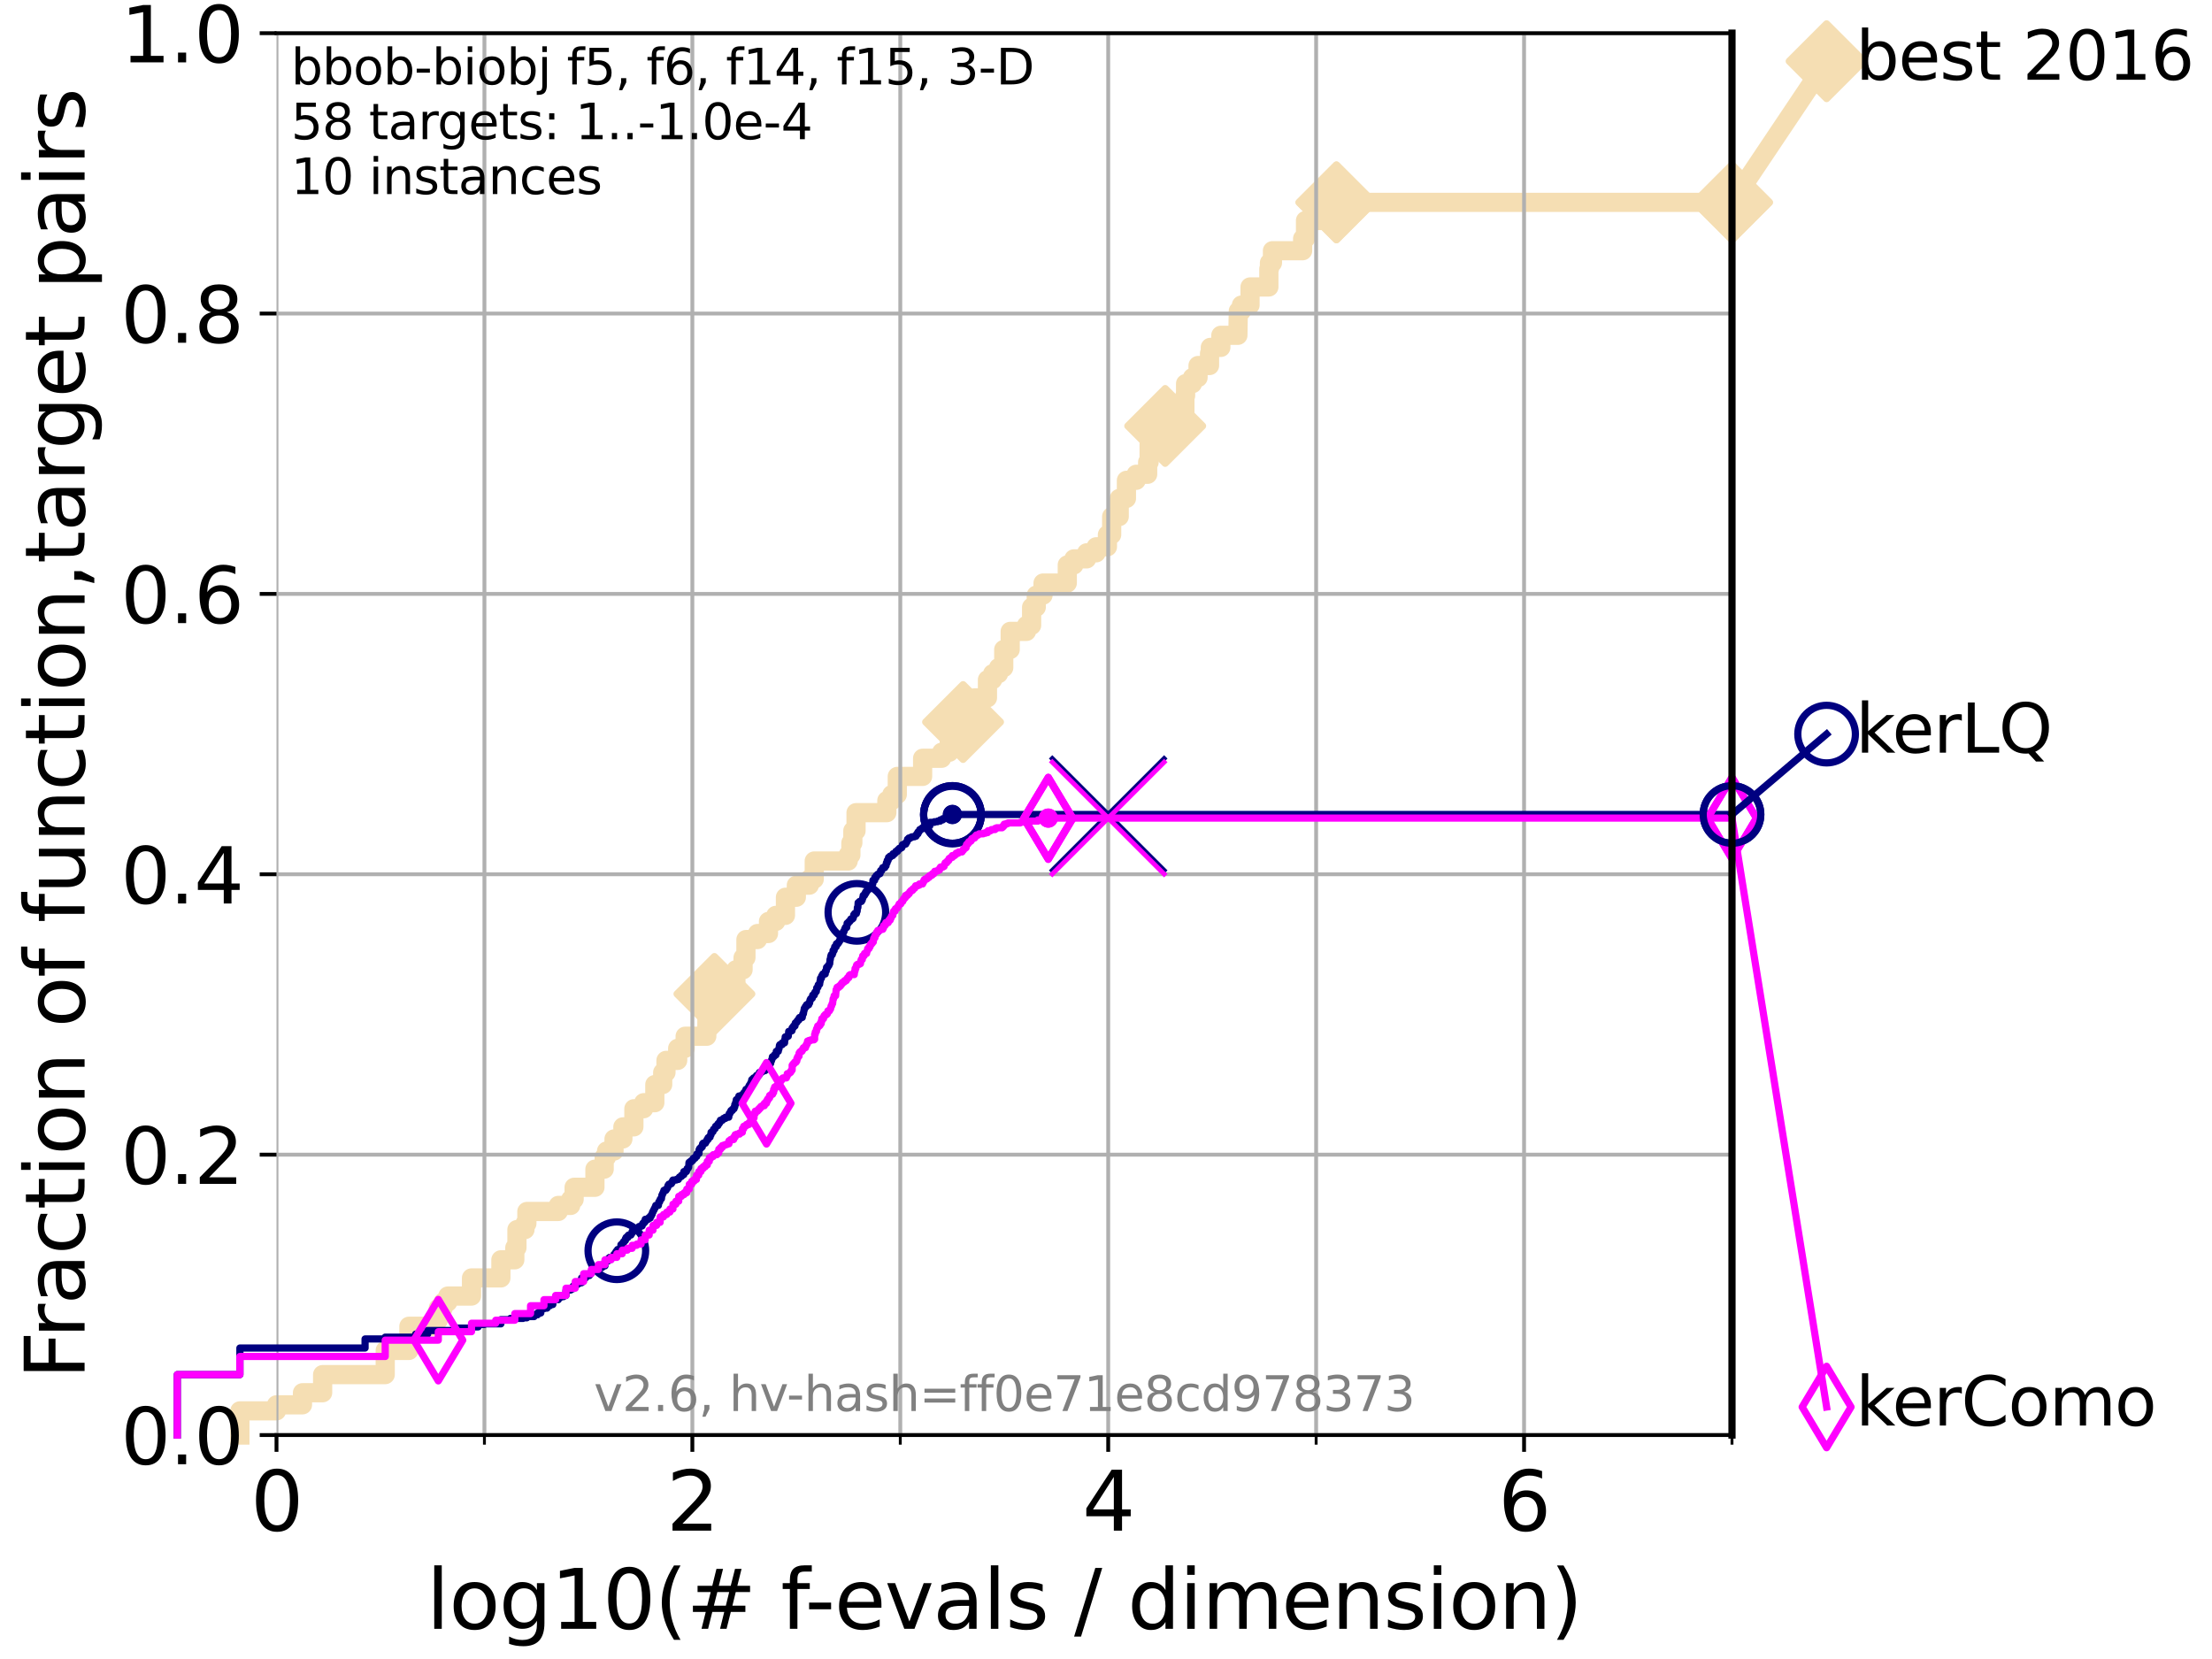 <?xml version="1.0" encoding="utf-8" standalone="no"?>
<!DOCTYPE svg PUBLIC "-//W3C//DTD SVG 1.1//EN"
  "http://www.w3.org/Graphics/SVG/1.1/DTD/svg11.dtd">
<svg xmlns:xlink="http://www.w3.org/1999/xlink" width="460.8pt" height="345.6pt" viewBox="0 0 460.8 345.6" xmlns="http://www.w3.org/2000/svg" version="1.1">
 <defs>
  <style type="text/css">*{stroke-linejoin: round; stroke-linecap: butt}</style>
 </defs>
 <g id="figure_1">
  <g id="patch_1">
   <path d="M 0 345.6 
L 460.8 345.6 
L 460.8 0 
L 0 0 
z
" style="fill: #ffffff"/>
  </g>
  <g id="axes_1">
   <g id="patch_2">
    <path d="M 57.6 298.944 
L 360.806 298.944 
L 360.806 6.912 
L 57.6 6.912 
z
" style="fill: #ffffff"/>
   </g>
   <g id="line2d_1">
    <path d="M 49.973 298.944 
L 49.973 293.909 
L 57.6 293.909 
L 57.6 292.65 
L 63.012 292.65 
L 63.012 290.133 
L 67.209 290.133 
L 67.209 286.356 
L 80.249 286.356 
L 80.249 281.321 
L 85.184 281.321 
L 85.184 276.286 
L 90.231 276.286 
L 90.231 275.028 
L 91.306 275.028 
L 91.306 272.51 
L 92.323 272.51 
L 92.323 271.251 
L 93.288 271.251 
L 93.288 269.993 
L 98.223 269.993 
L 98.223 266.216 
L 104.345 266.216 
L 104.345 262.44 
L 107.245 262.44 
L 107.245 259.922 
L 107.687 259.922 
L 107.687 256.146 
L 109.361 256.146 
L 109.361 254.887 
L 109.757 254.887 
L 109.757 252.37 
L 116.309 252.37 
L 116.309 251.111 
L 118.89 251.111 
L 118.89 249.852 
L 119.6 249.852 
L 119.6 247.335 
L 123.936 247.335 
L 123.936 243.559 
L 125.863 243.559 
L 125.863 241.041 
L 126.356 241.041 
L 126.356 239.782 
L 127.911 239.782 
L 127.911 237.265 
L 129.759 237.265 
L 129.759 234.747 
L 132.049 234.747 
L 132.049 230.971 
L 134.091 230.971 
L 134.091 229.712 
L 136.414 229.712 
L 136.414 225.936 
L 138.051 225.936 
L 138.051 223.418 
L 138.735 223.418 
L 138.735 220.901 
L 141.173 220.901 
L 141.173 218.383 
L 142.73 218.383 
L 142.73 215.866 
L 147.237 215.866 
L 147.291 209.572 
L 148.825 209.572 
L 148.825 207.055 
L 152.189 207.055 
L 152.189 204.537 
L 153.306 204.537 
L 153.306 202.02 
L 154.793 202.02 
L 154.793 199.502 
L 155.392 199.502 
L 155.392 195.726 
L 157.795 195.726 
L 157.795 194.467 
L 160.089 194.467 
L 160.089 191.95 
L 161.617 191.95 
L 161.617 190.691 
L 163.622 190.691 
L 163.622 186.914 
L 165.894 186.914 
L 165.894 184.397 
L 168.603 184.397 
L 168.603 183.138 
L 169.622 183.138 
L 169.622 179.362 
L 176.694 179.362 
L 176.694 178.103 
L 177.255 178.103 
L 177.255 175.586 
L 177.662 175.586 
L 177.662 173.068 
L 178.329 173.068 
L 178.329 169.292 
L 184.745 169.292 
L 184.745 166.774 
L 185.785 166.774 
L 185.785 165.516 
L 186.921 165.516 
L 186.921 161.739 
L 192.199 161.739 
L 192.199 157.963 
L 196.166 157.963 
L 196.166 156.704 
L 197.755 156.704 
L 197.755 154.187 
L 199.941 154.187 
L 199.941 152.928 
L 200.137 152.928 
L 200.137 150.41 
L 200.622 150.41 
L 200.622 149.152 
L 203.072 149.152 
L 203.072 145.375 
L 205.705 145.375 
L 205.705 141.599 
L 206.784 141.599 
L 206.784 140.34 
L 208.013 140.34 
L 208.013 139.082 
L 209.098 139.082 
L 209.098 135.305 
L 210.443 135.305 
L 210.443 131.529 
L 213.839 131.529 
L 213.839 130.27 
L 214.903 130.27 
L 214.903 126.494 
L 215.873 126.494 
L 215.873 123.977 
L 217.287 123.977 
L 217.287 121.459 
L 222.334 121.459 
L 222.334 117.683 
L 223.714 117.683 
L 223.714 116.424 
L 226.369 116.424 
L 226.369 115.165 
L 228.347 115.165 
L 228.347 113.906 
L 230.698 113.906 
L 230.698 111.389 
L 231.581 111.389 
L 231.581 107.613 
L 233.154 107.613 
L 233.154 103.836 
L 234.657 103.836 
L 234.657 100.06 
L 236.688 100.06 
L 236.688 98.801 
L 239.077 98.801 
L 239.077 96.284 
L 239.383 96.284 
L 239.383 92.508 
L 239.662 92.508 
L 239.662 89.99 
L 240.501 89.99 
L 240.501 88.731 
L 242.732 88.731 
L 242.732 86.214 
L 246.833 86.214 
L 246.833 82.438 
L 246.981 82.438 
L 246.981 79.92 
L 248.402 79.92 
L 248.402 78.661 
L 249.576 78.661 
L 249.576 76.144 
L 251.969 76.144 
L 251.969 73.626 
L 252.131 73.626 
L 252.131 72.367 
L 254.325 72.367 
L 254.325 69.85 
L 257.876 69.85 
L 257.96 64.815 
L 258.612 64.815 
L 258.612 63.556 
L 260.407 63.556 
L 260.407 59.78 
L 264.327 59.78 
L 264.327 56.004 
L 264.449 56.004 
L 264.449 54.745 
L 265.076 54.745 
L 265.076 52.227 
L 271.363 52.227 
L 271.363 49.71 
L 271.961 49.71 
L 271.961 45.934 
L 278.406 45.934 
L 278.406 42.157 
L 360.806 42.157 
L 360.806 42.157 
" style="fill: none; stroke: #f5deb3; stroke-width: 4; stroke-linecap: square"/>
   </g>
   <g id="line2d_2">
    <defs>
     <path id="m9f84f1c227" d="M -0 7.778 
L 7.778 0 
L 0 -7.778 
L -7.778 -0 
z
" style="stroke: #f5deb3; stroke-width: 1.5; stroke-linejoin: miter"/>
    </defs>
    <g>
     <use xlink:href="#m9f84f1c227" x="148.825" y="207.055" style="fill: #f5deb3; stroke: #f5deb3; stroke-width: 1.5; stroke-linejoin: miter"/>
     <use xlink:href="#m9f84f1c227" x="200.622" y="150.41" style="fill: #f5deb3; stroke: #f5deb3; stroke-width: 1.5; stroke-linejoin: miter"/>
     <use xlink:href="#m9f84f1c227" x="242.732" y="88.731" style="fill: #f5deb3; stroke: #f5deb3; stroke-width: 1.5; stroke-linejoin: miter"/>
     <use xlink:href="#m9f84f1c227" x="278.406" y="42.157" style="fill: #f5deb3; stroke: #f5deb3; stroke-width: 1.5; stroke-linejoin: miter"/>
     <use xlink:href="#m9f84f1c227" x="278.406" y="42.157" style="fill: #f5deb3; stroke: #f5deb3; stroke-width: 1.5; stroke-linejoin: miter"/>
     <use xlink:href="#m9f84f1c227" x="360.806" y="42.157" style="fill: #f5deb3; stroke: #f5deb3; stroke-width: 1.5; stroke-linejoin: miter"/>
    </g>
   </g>
   <g id="line2d_3">
    <path style="fill: none; stroke: #f5deb3; stroke-width: 4; stroke-linecap: square"/>
    <g/>
   </g>
   <g id="line2d_4">
    <path d="M 360.806 42.157 
L 380.515 12.753 
" style="fill: none; stroke: #f5deb3; stroke-width: 4; stroke-linecap: square"/>
    <g>
     <use xlink:href="#m9f84f1c227" x="360.806" y="42.157" style="fill: #f5deb3; stroke: #f5deb3; stroke-width: 1.5; stroke-linejoin: miter"/>
     <use xlink:href="#m9f84f1c227" x="380.515" y="12.753" style="fill: #f5deb3; stroke: #f5deb3; stroke-width: 1.5; stroke-linejoin: miter"/>
    </g>
   </g>
   <g id="matplotlib.axis_1">
    <g id="xtick_1">
     <g id="line2d_5">
      <path d="M 57.6 298.944 
L 57.6 6.912 
" clip-path="url(#pac4164e121)" style="fill: none; stroke: #b0b0b0; stroke-width: 0.8; stroke-linecap: square"/>
     </g>
     <g id="line2d_6">
      <defs>
       <path id="m2e74d36a10" d="M 0 0 
L 0 3.5 
" style="stroke: #000000; stroke-width: 0.8"/>
      </defs>
      <g>
       <use xlink:href="#m2e74d36a10" x="57.6" y="298.944" style="stroke: #000000; stroke-width: 0.8"/>
      </g>
     </g>
     <g id="text_1">
      <!-- 0 -->
      <g transform="translate(52.192 318.861) scale(0.17 -0.17)">
       <defs>
        <path id="DejaVuSans-30" d="M 2034 4250 
Q 1547 4250 1301 3770 
Q 1056 3291 1056 2328 
Q 1056 1369 1301 889 
Q 1547 409 2034 409 
Q 2525 409 2770 889 
Q 3016 1369 3016 2328 
Q 3016 3291 2770 3770 
Q 2525 4250 2034 4250 
z
M 2034 4750 
Q 2819 4750 3233 4129 
Q 3647 3509 3647 2328 
Q 3647 1150 3233 529 
Q 2819 -91 2034 -91 
Q 1250 -91 836 529 
Q 422 1150 422 2328 
Q 422 3509 836 4129 
Q 1250 4750 2034 4750 
z
" transform="scale(0.016)"/>
       </defs>
       <use xlink:href="#DejaVuSans-30"/>
      </g>
     </g>
    </g>
    <g id="xtick_2">
     <g id="line2d_7">
      <path d="M 144.23 298.944 
L 144.23 6.912 
" clip-path="url(#pac4164e121)" style="fill: none; stroke: #b0b0b0; stroke-width: 0.8; stroke-linecap: square"/>
     </g>
     <g id="line2d_8">
      <g>
       <use xlink:href="#m2e74d36a10" x="144.23" y="298.944" style="stroke: #000000; stroke-width: 0.8"/>
      </g>
     </g>
     <g id="text_2">
      <!-- 2 -->
      <g transform="translate(138.822 318.861) scale(0.17 -0.17)">
       <defs>
        <path id="DejaVuSans-32" d="M 1228 531 
L 3431 531 
L 3431 0 
L 469 0 
L 469 531 
Q 828 903 1448 1529 
Q 2069 2156 2228 2338 
Q 2531 2678 2651 2914 
Q 2772 3150 2772 3378 
Q 2772 3750 2511 3984 
Q 2250 4219 1831 4219 
Q 1534 4219 1204 4116 
Q 875 4013 500 3803 
L 500 4441 
Q 881 4594 1212 4672 
Q 1544 4750 1819 4750 
Q 2544 4750 2975 4387 
Q 3406 4025 3406 3419 
Q 3406 3131 3298 2873 
Q 3191 2616 2906 2266 
Q 2828 2175 2409 1742 
Q 1991 1309 1228 531 
z
" transform="scale(0.016)"/>
       </defs>
       <use xlink:href="#DejaVuSans-32"/>
      </g>
     </g>
    </g>
    <g id="xtick_3">
     <g id="line2d_9">
      <path d="M 230.861 298.944 
L 230.861 6.912 
" clip-path="url(#pac4164e121)" style="fill: none; stroke: #b0b0b0; stroke-width: 0.8; stroke-linecap: square"/>
     </g>
     <g id="line2d_10">
      <g>
       <use xlink:href="#m2e74d36a10" x="230.861" y="298.944" style="stroke: #000000; stroke-width: 0.8"/>
      </g>
     </g>
     <g id="text_3">
      <!-- 4 -->
      <g transform="translate(225.453 318.861) scale(0.17 -0.17)">
       <defs>
        <path id="DejaVuSans-34" d="M 2419 4116 
L 825 1625 
L 2419 1625 
L 2419 4116 
z
M 2253 4666 
L 3047 4666 
L 3047 1625 
L 3713 1625 
L 3713 1100 
L 3047 1100 
L 3047 0 
L 2419 0 
L 2419 1100 
L 313 1100 
L 313 1709 
L 2253 4666 
z
" transform="scale(0.016)"/>
       </defs>
       <use xlink:href="#DejaVuSans-34"/>
      </g>
     </g>
    </g>
    <g id="xtick_4">
     <g id="line2d_11">
      <path d="M 317.491 298.944 
L 317.491 6.912 
" clip-path="url(#pac4164e121)" style="fill: none; stroke: #b0b0b0; stroke-width: 0.8; stroke-linecap: square"/>
     </g>
     <g id="line2d_12">
      <g>
       <use xlink:href="#m2e74d36a10" x="317.491" y="298.944" style="stroke: #000000; stroke-width: 0.8"/>
      </g>
     </g>
     <g id="text_4">
      <!-- 6 -->
      <g transform="translate(312.083 318.861) scale(0.17 -0.17)">
       <defs>
        <path id="DejaVuSans-36" d="M 2113 2584 
Q 1688 2584 1439 2293 
Q 1191 2003 1191 1497 
Q 1191 994 1439 701 
Q 1688 409 2113 409 
Q 2538 409 2786 701 
Q 3034 994 3034 1497 
Q 3034 2003 2786 2293 
Q 2538 2584 2113 2584 
z
M 3366 4563 
L 3366 3988 
Q 3128 4100 2886 4159 
Q 2644 4219 2406 4219 
Q 1781 4219 1451 3797 
Q 1122 3375 1075 2522 
Q 1259 2794 1537 2939 
Q 1816 3084 2150 3084 
Q 2853 3084 3261 2657 
Q 3669 2231 3669 1497 
Q 3669 778 3244 343 
Q 2819 -91 2113 -91 
Q 1303 -91 875 529 
Q 447 1150 447 2328 
Q 447 3434 972 4092 
Q 1497 4750 2381 4750 
Q 2619 4750 2861 4703 
Q 3103 4656 3366 4563 
z
" transform="scale(0.016)"/>
       </defs>
       <use xlink:href="#DejaVuSans-36"/>
      </g>
     </g>
    </g>
    <g id="xtick_5">
     <g id="line2d_13">
      <path d="M 100.915 298.944 
L 100.915 6.912 
" clip-path="url(#pac4164e121)" style="fill: none; stroke: #b0b0b0; stroke-width: 0.8; stroke-linecap: square"/>
     </g>
     <g id="line2d_14">
      <defs>
       <path id="m3fd0d8611a" d="M 0 0 
L 0 2 
" style="stroke: #000000; stroke-width: 0.6"/>
      </defs>
      <g>
       <use xlink:href="#m3fd0d8611a" x="100.915" y="298.944" style="stroke: #000000; stroke-width: 0.6"/>
      </g>
     </g>
    </g>
    <g id="xtick_6">
     <g id="line2d_15">
      <path d="M 187.546 298.944 
L 187.546 6.912 
" clip-path="url(#pac4164e121)" style="fill: none; stroke: #b0b0b0; stroke-width: 0.8; stroke-linecap: square"/>
     </g>
     <g id="line2d_16">
      <g>
       <use xlink:href="#m3fd0d8611a" x="187.546" y="298.944" style="stroke: #000000; stroke-width: 0.6"/>
      </g>
     </g>
    </g>
    <g id="xtick_7">
     <g id="line2d_17">
      <path d="M 274.176 298.944 
L 274.176 6.912 
" clip-path="url(#pac4164e121)" style="fill: none; stroke: #b0b0b0; stroke-width: 0.8; stroke-linecap: square"/>
     </g>
     <g id="line2d_18">
      <g>
       <use xlink:href="#m3fd0d8611a" x="274.176" y="298.944" style="stroke: #000000; stroke-width: 0.6"/>
      </g>
     </g>
    </g>
    <g id="xtick_8">
     <g id="line2d_19">
      <path d="M 360.806 298.944 
L 360.806 6.912 
" clip-path="url(#pac4164e121)" style="fill: none; stroke: #b0b0b0; stroke-width: 0.8; stroke-linecap: square"/>
     </g>
     <g id="line2d_20">
      <g>
       <use xlink:href="#m3fd0d8611a" x="360.806" y="298.944" style="stroke: #000000; stroke-width: 0.6"/>
      </g>
     </g>
    </g>
    <g id="text_5">
     <!-- log10(# f-evals / dimension) -->
     <g transform="translate(88.823 339.314) scale(0.17 -0.17)">
      <defs>
       <path id="DejaVuSans-6c" d="M 603 4863 
L 1178 4863 
L 1178 0 
L 603 0 
L 603 4863 
z
" transform="scale(0.016)"/>
       <path id="DejaVuSans-6f" d="M 1959 3097 
Q 1497 3097 1228 2736 
Q 959 2375 959 1747 
Q 959 1119 1226 758 
Q 1494 397 1959 397 
Q 2419 397 2687 759 
Q 2956 1122 2956 1747 
Q 2956 2369 2687 2733 
Q 2419 3097 1959 3097 
z
M 1959 3584 
Q 2709 3584 3137 3096 
Q 3566 2609 3566 1747 
Q 3566 888 3137 398 
Q 2709 -91 1959 -91 
Q 1206 -91 779 398 
Q 353 888 353 1747 
Q 353 2609 779 3096 
Q 1206 3584 1959 3584 
z
" transform="scale(0.016)"/>
       <path id="DejaVuSans-67" d="M 2906 1791 
Q 2906 2416 2648 2759 
Q 2391 3103 1925 3103 
Q 1463 3103 1205 2759 
Q 947 2416 947 1791 
Q 947 1169 1205 825 
Q 1463 481 1925 481 
Q 2391 481 2648 825 
Q 2906 1169 2906 1791 
z
M 3481 434 
Q 3481 -459 3084 -895 
Q 2688 -1331 1869 -1331 
Q 1566 -1331 1297 -1286 
Q 1028 -1241 775 -1147 
L 775 -588 
Q 1028 -725 1275 -790 
Q 1522 -856 1778 -856 
Q 2344 -856 2625 -561 
Q 2906 -266 2906 331 
L 2906 616 
Q 2728 306 2450 153 
Q 2172 0 1784 0 
Q 1141 0 747 490 
Q 353 981 353 1791 
Q 353 2603 747 3093 
Q 1141 3584 1784 3584 
Q 2172 3584 2450 3431 
Q 2728 3278 2906 2969 
L 2906 3500 
L 3481 3500 
L 3481 434 
z
" transform="scale(0.016)"/>
       <path id="DejaVuSans-31" d="M 794 531 
L 1825 531 
L 1825 4091 
L 703 3866 
L 703 4441 
L 1819 4666 
L 2450 4666 
L 2450 531 
L 3481 531 
L 3481 0 
L 794 0 
L 794 531 
z
" transform="scale(0.016)"/>
       <path id="DejaVuSans-28" d="M 1984 4856 
Q 1566 4138 1362 3434 
Q 1159 2731 1159 2009 
Q 1159 1288 1364 580 
Q 1569 -128 1984 -844 
L 1484 -844 
Q 1016 -109 783 600 
Q 550 1309 550 2009 
Q 550 2706 781 3412 
Q 1013 4119 1484 4856 
L 1984 4856 
z
" transform="scale(0.016)"/>
       <path id="DejaVuSans-23" d="M 3272 2816 
L 2363 2816 
L 2100 1772 
L 3016 1772 
L 3272 2816 
z
M 2803 4594 
L 2478 3297 
L 3391 3297 
L 3719 4594 
L 4219 4594 
L 3897 3297 
L 4872 3297 
L 4872 2816 
L 3775 2816 
L 3519 1772 
L 4513 1772 
L 4513 1294 
L 3397 1294 
L 3072 0 
L 2572 0 
L 2894 1294 
L 1978 1294 
L 1656 0 
L 1153 0 
L 1478 1294 
L 494 1294 
L 494 1772 
L 1594 1772 
L 1856 2816 
L 850 2816 
L 850 3297 
L 1978 3297 
L 2297 4594 
L 2803 4594 
z
" transform="scale(0.016)"/>
       <path id="DejaVuSans-20" transform="scale(0.016)"/>
       <path id="DejaVuSans-66" d="M 2375 4863 
L 2375 4384 
L 1825 4384 
Q 1516 4384 1395 4259 
Q 1275 4134 1275 3809 
L 1275 3500 
L 2222 3500 
L 2222 3053 
L 1275 3053 
L 1275 0 
L 697 0 
L 697 3053 
L 147 3053 
L 147 3500 
L 697 3500 
L 697 3744 
Q 697 4328 969 4595 
Q 1241 4863 1831 4863 
L 2375 4863 
z
" transform="scale(0.016)"/>
       <path id="DejaVuSans-2d" d="M 313 2009 
L 1997 2009 
L 1997 1497 
L 313 1497 
L 313 2009 
z
" transform="scale(0.016)"/>
       <path id="DejaVuSans-65" d="M 3597 1894 
L 3597 1613 
L 953 1613 
Q 991 1019 1311 708 
Q 1631 397 2203 397 
Q 2534 397 2845 478 
Q 3156 559 3463 722 
L 3463 178 
Q 3153 47 2828 -22 
Q 2503 -91 2169 -91 
Q 1331 -91 842 396 
Q 353 884 353 1716 
Q 353 2575 817 3079 
Q 1281 3584 2069 3584 
Q 2775 3584 3186 3129 
Q 3597 2675 3597 1894 
z
M 3022 2063 
Q 3016 2534 2758 2815 
Q 2500 3097 2075 3097 
Q 1594 3097 1305 2825 
Q 1016 2553 972 2059 
L 3022 2063 
z
" transform="scale(0.016)"/>
       <path id="DejaVuSans-76" d="M 191 3500 
L 800 3500 
L 1894 563 
L 2988 3500 
L 3597 3500 
L 2284 0 
L 1503 0 
L 191 3500 
z
" transform="scale(0.016)"/>
       <path id="DejaVuSans-61" d="M 2194 1759 
Q 1497 1759 1228 1600 
Q 959 1441 959 1056 
Q 959 750 1161 570 
Q 1363 391 1709 391 
Q 2188 391 2477 730 
Q 2766 1069 2766 1631 
L 2766 1759 
L 2194 1759 
z
M 3341 1997 
L 3341 0 
L 2766 0 
L 2766 531 
Q 2569 213 2275 61 
Q 1981 -91 1556 -91 
Q 1019 -91 701 211 
Q 384 513 384 1019 
Q 384 1609 779 1909 
Q 1175 2209 1959 2209 
L 2766 2209 
L 2766 2266 
Q 2766 2663 2505 2880 
Q 2244 3097 1772 3097 
Q 1472 3097 1187 3025 
Q 903 2953 641 2809 
L 641 3341 
Q 956 3463 1253 3523 
Q 1550 3584 1831 3584 
Q 2591 3584 2966 3190 
Q 3341 2797 3341 1997 
z
" transform="scale(0.016)"/>
       <path id="DejaVuSans-73" d="M 2834 3397 
L 2834 2853 
Q 2591 2978 2328 3040 
Q 2066 3103 1784 3103 
Q 1356 3103 1142 2972 
Q 928 2841 928 2578 
Q 928 2378 1081 2264 
Q 1234 2150 1697 2047 
L 1894 2003 
Q 2506 1872 2764 1633 
Q 3022 1394 3022 966 
Q 3022 478 2636 193 
Q 2250 -91 1575 -91 
Q 1294 -91 989 -36 
Q 684 19 347 128 
L 347 722 
Q 666 556 975 473 
Q 1284 391 1588 391 
Q 1994 391 2212 530 
Q 2431 669 2431 922 
Q 2431 1156 2273 1281 
Q 2116 1406 1581 1522 
L 1381 1569 
Q 847 1681 609 1914 
Q 372 2147 372 2553 
Q 372 3047 722 3315 
Q 1072 3584 1716 3584 
Q 2034 3584 2315 3537 
Q 2597 3491 2834 3397 
z
" transform="scale(0.016)"/>
       <path id="DejaVuSans-2f" d="M 1625 4666 
L 2156 4666 
L 531 -594 
L 0 -594 
L 1625 4666 
z
" transform="scale(0.016)"/>
       <path id="DejaVuSans-64" d="M 2906 2969 
L 2906 4863 
L 3481 4863 
L 3481 0 
L 2906 0 
L 2906 525 
Q 2725 213 2448 61 
Q 2172 -91 1784 -91 
Q 1150 -91 751 415 
Q 353 922 353 1747 
Q 353 2572 751 3078 
Q 1150 3584 1784 3584 
Q 2172 3584 2448 3432 
Q 2725 3281 2906 2969 
z
M 947 1747 
Q 947 1113 1208 752 
Q 1469 391 1925 391 
Q 2381 391 2643 752 
Q 2906 1113 2906 1747 
Q 2906 2381 2643 2742 
Q 2381 3103 1925 3103 
Q 1469 3103 1208 2742 
Q 947 2381 947 1747 
z
" transform="scale(0.016)"/>
       <path id="DejaVuSans-69" d="M 603 3500 
L 1178 3500 
L 1178 0 
L 603 0 
L 603 3500 
z
M 603 4863 
L 1178 4863 
L 1178 4134 
L 603 4134 
L 603 4863 
z
" transform="scale(0.016)"/>
       <path id="DejaVuSans-6d" d="M 3328 2828 
Q 3544 3216 3844 3400 
Q 4144 3584 4550 3584 
Q 5097 3584 5394 3201 
Q 5691 2819 5691 2113 
L 5691 0 
L 5113 0 
L 5113 2094 
Q 5113 2597 4934 2840 
Q 4756 3084 4391 3084 
Q 3944 3084 3684 2787 
Q 3425 2491 3425 1978 
L 3425 0 
L 2847 0 
L 2847 2094 
Q 2847 2600 2669 2842 
Q 2491 3084 2119 3084 
Q 1678 3084 1418 2786 
Q 1159 2488 1159 1978 
L 1159 0 
L 581 0 
L 581 3500 
L 1159 3500 
L 1159 2956 
Q 1356 3278 1631 3431 
Q 1906 3584 2284 3584 
Q 2666 3584 2933 3390 
Q 3200 3197 3328 2828 
z
" transform="scale(0.016)"/>
       <path id="DejaVuSans-6e" d="M 3513 2113 
L 3513 0 
L 2938 0 
L 2938 2094 
Q 2938 2591 2744 2837 
Q 2550 3084 2163 3084 
Q 1697 3084 1428 2787 
Q 1159 2491 1159 1978 
L 1159 0 
L 581 0 
L 581 3500 
L 1159 3500 
L 1159 2956 
Q 1366 3272 1645 3428 
Q 1925 3584 2291 3584 
Q 2894 3584 3203 3211 
Q 3513 2838 3513 2113 
z
" transform="scale(0.016)"/>
       <path id="DejaVuSans-29" d="M 513 4856 
L 1013 4856 
Q 1481 4119 1714 3412 
Q 1947 2706 1947 2009 
Q 1947 1309 1714 600 
Q 1481 -109 1013 -844 
L 513 -844 
Q 928 -128 1133 580 
Q 1338 1288 1338 2009 
Q 1338 2731 1133 3434 
Q 928 4138 513 4856 
z
" transform="scale(0.016)"/>
      </defs>
      <use xlink:href="#DejaVuSans-6c"/>
      <use xlink:href="#DejaVuSans-6f" x="27.783"/>
      <use xlink:href="#DejaVuSans-67" x="88.965"/>
      <use xlink:href="#DejaVuSans-31" x="152.441"/>
      <use xlink:href="#DejaVuSans-30" x="216.064"/>
      <use xlink:href="#DejaVuSans-28" x="279.688"/>
      <use xlink:href="#DejaVuSans-23" x="318.701"/>
      <use xlink:href="#DejaVuSans-20" x="402.49"/>
      <use xlink:href="#DejaVuSans-66" x="434.277"/>
      <use xlink:href="#DejaVuSans-2d" x="463.982"/>
      <use xlink:href="#DejaVuSans-65" x="500.066"/>
      <use xlink:href="#DejaVuSans-76" x="561.59"/>
      <use xlink:href="#DejaVuSans-61" x="620.77"/>
      <use xlink:href="#DejaVuSans-6c" x="682.049"/>
      <use xlink:href="#DejaVuSans-73" x="709.832"/>
      <use xlink:href="#DejaVuSans-20" x="761.932"/>
      <use xlink:href="#DejaVuSans-2f" x="793.719"/>
      <use xlink:href="#DejaVuSans-20" x="827.41"/>
      <use xlink:href="#DejaVuSans-64" x="859.197"/>
      <use xlink:href="#DejaVuSans-69" x="922.674"/>
      <use xlink:href="#DejaVuSans-6d" x="950.457"/>
      <use xlink:href="#DejaVuSans-65" x="1047.869"/>
      <use xlink:href="#DejaVuSans-6e" x="1109.393"/>
      <use xlink:href="#DejaVuSans-73" x="1172.771"/>
      <use xlink:href="#DejaVuSans-69" x="1224.871"/>
      <use xlink:href="#DejaVuSans-6f" x="1252.654"/>
      <use xlink:href="#DejaVuSans-6e" x="1313.836"/>
      <use xlink:href="#DejaVuSans-29" x="1377.215"/>
     </g>
    </g>
   </g>
   <g id="matplotlib.axis_2">
    <g id="ytick_1">
     <g id="line2d_21">
      <path d="M 57.6 298.944 
L 360.806 298.944 
" clip-path="url(#pac4164e121)" style="fill: none; stroke: #b0b0b0; stroke-width: 0.8; stroke-linecap: square"/>
     </g>
     <g id="line2d_22">
      <defs>
       <path id="m2357ee95db" d="M 0 0 
L -3.5 0 
" style="stroke: #000000; stroke-width: 0.8"/>
      </defs>
      <g>
       <use xlink:href="#m2357ee95db" x="57.6" y="298.944" style="stroke: #000000; stroke-width: 0.8"/>
      </g>
     </g>
     <g id="text_6">
      <!-- 0.0 -->
      <g transform="translate(25.155 305.023) scale(0.16 -0.16)">
       <defs>
        <path id="DejaVuSans-2e" d="M 684 794 
L 1344 794 
L 1344 0 
L 684 0 
L 684 794 
z
" transform="scale(0.016)"/>
       </defs>
       <use xlink:href="#DejaVuSans-30"/>
       <use xlink:href="#DejaVuSans-2e" x="63.623"/>
       <use xlink:href="#DejaVuSans-30" x="95.41"/>
      </g>
     </g>
    </g>
    <g id="ytick_2">
     <g id="line2d_23">
      <path d="M 57.6 240.538 
L 360.806 240.538 
" clip-path="url(#pac4164e121)" style="fill: none; stroke: #b0b0b0; stroke-width: 0.8; stroke-linecap: square"/>
     </g>
     <g id="line2d_24">
      <g>
       <use xlink:href="#m2357ee95db" x="57.6" y="240.538" style="stroke: #000000; stroke-width: 0.8"/>
      </g>
     </g>
     <g id="text_7">
      <!-- 0.2 -->
      <g transform="translate(25.155 246.616) scale(0.16 -0.16)">
       <use xlink:href="#DejaVuSans-30"/>
       <use xlink:href="#DejaVuSans-2e" x="63.623"/>
       <use xlink:href="#DejaVuSans-32" x="95.41"/>
      </g>
     </g>
    </g>
    <g id="ytick_3">
     <g id="line2d_25">
      <path d="M 57.6 182.131 
L 360.806 182.131 
" clip-path="url(#pac4164e121)" style="fill: none; stroke: #b0b0b0; stroke-width: 0.8; stroke-linecap: square"/>
     </g>
     <g id="line2d_26">
      <g>
       <use xlink:href="#m2357ee95db" x="57.6" y="182.131" style="stroke: #000000; stroke-width: 0.8"/>
      </g>
     </g>
     <g id="text_8">
      <!-- 0.4 -->
      <g transform="translate(25.155 188.21) scale(0.16 -0.16)">
       <use xlink:href="#DejaVuSans-30"/>
       <use xlink:href="#DejaVuSans-2e" x="63.623"/>
       <use xlink:href="#DejaVuSans-34" x="95.41"/>
      </g>
     </g>
    </g>
    <g id="ytick_4">
     <g id="line2d_27">
      <path d="M 57.6 123.725 
L 360.806 123.725 
" clip-path="url(#pac4164e121)" style="fill: none; stroke: #b0b0b0; stroke-width: 0.8; stroke-linecap: square"/>
     </g>
     <g id="line2d_28">
      <g>
       <use xlink:href="#m2357ee95db" x="57.6" y="123.725" style="stroke: #000000; stroke-width: 0.8"/>
      </g>
     </g>
     <g id="text_9">
      <!-- 0.6 -->
      <g transform="translate(25.155 129.804) scale(0.16 -0.16)">
       <use xlink:href="#DejaVuSans-30"/>
       <use xlink:href="#DejaVuSans-2e" x="63.623"/>
       <use xlink:href="#DejaVuSans-36" x="95.41"/>
      </g>
     </g>
    </g>
    <g id="ytick_5">
     <g id="line2d_29">
      <path d="M 57.6 65.318 
L 360.806 65.318 
" clip-path="url(#pac4164e121)" style="fill: none; stroke: #b0b0b0; stroke-width: 0.8; stroke-linecap: square"/>
     </g>
     <g id="line2d_30">
      <g>
       <use xlink:href="#m2357ee95db" x="57.6" y="65.318" style="stroke: #000000; stroke-width: 0.8"/>
      </g>
     </g>
     <g id="text_10">
      <!-- 0.8 -->
      <g transform="translate(25.155 71.397) scale(0.16 -0.16)">
       <defs>
        <path id="DejaVuSans-38" d="M 2034 2216 
Q 1584 2216 1326 1975 
Q 1069 1734 1069 1313 
Q 1069 891 1326 650 
Q 1584 409 2034 409 
Q 2484 409 2743 651 
Q 3003 894 3003 1313 
Q 3003 1734 2745 1975 
Q 2488 2216 2034 2216 
z
M 1403 2484 
Q 997 2584 770 2862 
Q 544 3141 544 3541 
Q 544 4100 942 4425 
Q 1341 4750 2034 4750 
Q 2731 4750 3128 4425 
Q 3525 4100 3525 3541 
Q 3525 3141 3298 2862 
Q 3072 2584 2669 2484 
Q 3125 2378 3379 2068 
Q 3634 1759 3634 1313 
Q 3634 634 3220 271 
Q 2806 -91 2034 -91 
Q 1263 -91 848 271 
Q 434 634 434 1313 
Q 434 1759 690 2068 
Q 947 2378 1403 2484 
z
M 1172 3481 
Q 1172 3119 1398 2916 
Q 1625 2713 2034 2713 
Q 2441 2713 2670 2916 
Q 2900 3119 2900 3481 
Q 2900 3844 2670 4047 
Q 2441 4250 2034 4250 
Q 1625 4250 1398 4047 
Q 1172 3844 1172 3481 
z
" transform="scale(0.016)"/>
       </defs>
       <use xlink:href="#DejaVuSans-30"/>
       <use xlink:href="#DejaVuSans-2e" x="63.623"/>
       <use xlink:href="#DejaVuSans-38" x="95.41"/>
      </g>
     </g>
    </g>
    <g id="ytick_6">
     <g id="line2d_31">
      <path d="M 57.6 6.912 
L 360.806 6.912 
" clip-path="url(#pac4164e121)" style="fill: none; stroke: #b0b0b0; stroke-width: 0.8; stroke-linecap: square"/>
     </g>
     <g id="line2d_32">
      <g>
       <use xlink:href="#m2357ee95db" x="57.6" y="6.912" style="stroke: #000000; stroke-width: 0.8"/>
      </g>
     </g>
     <g id="text_11">
      <!-- 1.0 -->
      <g transform="translate(25.155 12.991) scale(0.16 -0.16)">
       <use xlink:href="#DejaVuSans-31"/>
       <use xlink:href="#DejaVuSans-2e" x="63.623"/>
       <use xlink:href="#DejaVuSans-30" x="95.41"/>
      </g>
     </g>
    </g>
    <g id="text_12">
     <!-- Fraction of function,target pairs -->
     <g transform="translate(17.62 287.313) rotate(-90) scale(0.17 -0.17)">
      <defs>
       <path id="DejaVuSans-46" d="M 628 4666 
L 3309 4666 
L 3309 4134 
L 1259 4134 
L 1259 2759 
L 3109 2759 
L 3109 2228 
L 1259 2228 
L 1259 0 
L 628 0 
L 628 4666 
z
" transform="scale(0.016)"/>
       <path id="DejaVuSans-72" d="M 2631 2963 
Q 2534 3019 2420 3045 
Q 2306 3072 2169 3072 
Q 1681 3072 1420 2755 
Q 1159 2438 1159 1844 
L 1159 0 
L 581 0 
L 581 3500 
L 1159 3500 
L 1159 2956 
Q 1341 3275 1631 3429 
Q 1922 3584 2338 3584 
Q 2397 3584 2469 3576 
Q 2541 3569 2628 3553 
L 2631 2963 
z
" transform="scale(0.016)"/>
       <path id="DejaVuSans-63" d="M 3122 3366 
L 3122 2828 
Q 2878 2963 2633 3030 
Q 2388 3097 2138 3097 
Q 1578 3097 1268 2742 
Q 959 2388 959 1747 
Q 959 1106 1268 751 
Q 1578 397 2138 397 
Q 2388 397 2633 464 
Q 2878 531 3122 666 
L 3122 134 
Q 2881 22 2623 -34 
Q 2366 -91 2075 -91 
Q 1284 -91 818 406 
Q 353 903 353 1747 
Q 353 2603 823 3093 
Q 1294 3584 2113 3584 
Q 2378 3584 2631 3529 
Q 2884 3475 3122 3366 
z
" transform="scale(0.016)"/>
       <path id="DejaVuSans-74" d="M 1172 4494 
L 1172 3500 
L 2356 3500 
L 2356 3053 
L 1172 3053 
L 1172 1153 
Q 1172 725 1289 603 
Q 1406 481 1766 481 
L 2356 481 
L 2356 0 
L 1766 0 
Q 1100 0 847 248 
Q 594 497 594 1153 
L 594 3053 
L 172 3053 
L 172 3500 
L 594 3500 
L 594 4494 
L 1172 4494 
z
" transform="scale(0.016)"/>
       <path id="DejaVuSans-75" d="M 544 1381 
L 544 3500 
L 1119 3500 
L 1119 1403 
Q 1119 906 1312 657 
Q 1506 409 1894 409 
Q 2359 409 2629 706 
Q 2900 1003 2900 1516 
L 2900 3500 
L 3475 3500 
L 3475 0 
L 2900 0 
L 2900 538 
Q 2691 219 2414 64 
Q 2138 -91 1772 -91 
Q 1169 -91 856 284 
Q 544 659 544 1381 
z
M 1991 3584 
L 1991 3584 
z
" transform="scale(0.016)"/>
       <path id="DejaVuSans-2c" d="M 750 794 
L 1409 794 
L 1409 256 
L 897 -744 
L 494 -744 
L 750 256 
L 750 794 
z
" transform="scale(0.016)"/>
       <path id="DejaVuSans-70" d="M 1159 525 
L 1159 -1331 
L 581 -1331 
L 581 3500 
L 1159 3500 
L 1159 2969 
Q 1341 3281 1617 3432 
Q 1894 3584 2278 3584 
Q 2916 3584 3314 3078 
Q 3713 2572 3713 1747 
Q 3713 922 3314 415 
Q 2916 -91 2278 -91 
Q 1894 -91 1617 61 
Q 1341 213 1159 525 
z
M 3116 1747 
Q 3116 2381 2855 2742 
Q 2594 3103 2138 3103 
Q 1681 3103 1420 2742 
Q 1159 2381 1159 1747 
Q 1159 1113 1420 752 
Q 1681 391 2138 391 
Q 2594 391 2855 752 
Q 3116 1113 3116 1747 
z
" transform="scale(0.016)"/>
      </defs>
      <use xlink:href="#DejaVuSans-46"/>
      <use xlink:href="#DejaVuSans-72" x="50.27"/>
      <use xlink:href="#DejaVuSans-61" x="91.383"/>
      <use xlink:href="#DejaVuSans-63" x="152.662"/>
      <use xlink:href="#DejaVuSans-74" x="207.643"/>
      <use xlink:href="#DejaVuSans-69" x="246.852"/>
      <use xlink:href="#DejaVuSans-6f" x="274.635"/>
      <use xlink:href="#DejaVuSans-6e" x="335.816"/>
      <use xlink:href="#DejaVuSans-20" x="399.195"/>
      <use xlink:href="#DejaVuSans-6f" x="430.982"/>
      <use xlink:href="#DejaVuSans-66" x="492.164"/>
      <use xlink:href="#DejaVuSans-20" x="527.369"/>
      <use xlink:href="#DejaVuSans-66" x="559.156"/>
      <use xlink:href="#DejaVuSans-75" x="594.361"/>
      <use xlink:href="#DejaVuSans-6e" x="657.74"/>
      <use xlink:href="#DejaVuSans-63" x="721.119"/>
      <use xlink:href="#DejaVuSans-74" x="776.1"/>
      <use xlink:href="#DejaVuSans-69" x="815.309"/>
      <use xlink:href="#DejaVuSans-6f" x="843.092"/>
      <use xlink:href="#DejaVuSans-6e" x="904.273"/>
      <use xlink:href="#DejaVuSans-2c" x="967.652"/>
      <use xlink:href="#DejaVuSans-74" x="999.439"/>
      <use xlink:href="#DejaVuSans-61" x="1038.648"/>
      <use xlink:href="#DejaVuSans-72" x="1099.928"/>
      <use xlink:href="#DejaVuSans-67" x="1139.291"/>
      <use xlink:href="#DejaVuSans-65" x="1202.768"/>
      <use xlink:href="#DejaVuSans-74" x="1264.291"/>
      <use xlink:href="#DejaVuSans-20" x="1303.5"/>
      <use xlink:href="#DejaVuSans-70" x="1335.287"/>
      <use xlink:href="#DejaVuSans-61" x="1398.764"/>
      <use xlink:href="#DejaVuSans-69" x="1460.043"/>
      <use xlink:href="#DejaVuSans-72" x="1487.826"/>
      <use xlink:href="#DejaVuSans-73" x="1528.939"/>
     </g>
    </g>
   </g>
   <g id="line2d_33">
    <defs>
     <path id="m59d765957d" d="M 0 1.5 
C 0.398 1.5 0.779 1.342 1.061 1.061 
C 1.342 0.779 1.5 0.398 1.5 0 
C 1.5 -0.398 1.342 -0.779 1.061 -1.061 
C 0.779 -1.342 0.398 -1.5 0 -1.5 
C -0.398 -1.5 -0.779 -1.342 -1.061 -1.061 
C -1.342 -0.779 -1.5 -0.398 -1.5 0 
C -1.5 0.398 -1.342 0.779 -1.061 1.061 
C -0.779 1.342 -0.398 1.5 0 1.5 
z
" style="stroke: #f5deb3"/>
    </defs>
    <g>
     <use xlink:href="#m59d765957d" x="278.406" y="42.157" style="fill: #f5deb3; stroke: #f5deb3"/>
     <use xlink:href="#m59d765957d" x="278.406" y="42.157" style="fill: #f5deb3; stroke: #f5deb3"/>
    </g>
   </g>
   <g id="line2d_34">
    <defs>
     <path id="m6ae90ab350" d="M 0 1.5 
C 0.398 1.5 0.779 1.342 1.061 1.061 
C 1.342 0.779 1.5 0.398 1.5 0 
C 1.5 -0.398 1.342 -0.779 1.061 -1.061 
C 0.779 -1.342 0.398 -1.5 0 -1.5 
C -0.398 -1.5 -0.779 -1.342 -1.061 -1.061 
C -1.342 -0.779 -1.5 -0.398 -1.5 0 
C -1.5 0.398 -1.342 0.779 -1.061 1.061 
C -0.779 1.342 -0.398 1.5 0 1.5 
z
" style="stroke: #000080"/>
    </defs>
    <g>
     <use xlink:href="#m6ae90ab350" x="198.407" y="169.669" style="fill: #000080; stroke: #000080"/>
     <use xlink:href="#m6ae90ab350" x="198.407" y="169.669" style="fill: #000080; stroke: #000080"/>
    </g>
   </g>
   <g id="line2d_35">
    <path d="M 36.933 298.944 
L 36.933 286.356 
L 49.973 286.356 
L 49.973 280.818 
L 76.051 280.818 
L 76.051 278.93 
L 80.249 278.93 
L 80.249 278.552 
L 86.578 278.552 
L 86.578 277.923 
L 89.09 277.923 
L 89.09 277.167 
L 95.081 277.167 
L 95.081 276.664 
L 98.223 276.664 
L 98.223 276.412 
L 99.617 276.412 
L 99.617 275.909 
L 100.915 275.909 
L 100.915 275.783 
L 104.345 275.783 
L 104.345 274.902 
L 106.327 274.902 
L 106.327 274.65 
L 108.956 274.65 
L 108.956 274.524 
L 109.757 274.524 
L 109.757 274.272 
L 111.262 274.272 
L 111.262 273.895 
L 111.972 273.895 
L 111.972 273.517 
L 112.657 273.517 
L 112.657 272.636 
L 113.317 272.636 
L 113.317 272.51 
L 113.954 272.51 
L 113.954 272.007 
L 114.571 272.007 
L 114.571 271.755 
L 115.168 271.755 
L 115.168 270.748 
L 116.309 270.748 
L 116.309 270.244 
L 116.854 270.244 
L 116.854 270.118 
L 117.384 270.118 
L 117.384 269.867 
L 117.9 269.867 
L 117.9 268.86 
L 118.401 268.86 
L 118.401 268.734 
L 118.89 268.734 
L 118.89 268.482 
L 119.366 268.482 
L 119.366 267.979 
L 119.6 267.979 
L 119.6 267.727 
L 119.831 267.727 
L 119.831 267.601 
L 120.284 267.601 
L 120.284 267.349 
L 120.727 267.349 
L 120.727 267.223 
L 121.159 267.223 
L 121.159 266.216 
L 121.995 266.216 
L 121.995 265.965 
L 122.199 265.965 
L 122.199 265.713 
L 122.796 265.713 
L 122.796 265.461 
L 122.991 265.461 
L 122.991 265.209 
L 123.184 265.209 
L 123.184 264.958 
L 123.375 264.958 
L 123.375 264.706 
L 123.751 264.706 
L 123.751 264.58 
L 123.936 264.58 
L 123.936 264.454 
L 124.12 264.454 
L 124.12 264.202 
L 124.837 264.202 
L 124.837 264.076 
L 125.357 264.076 
L 125.357 263.951 
L 125.527 263.951 
L 125.527 263.699 
L 126.029 263.699 
L 126.029 262.818 
L 126.356 262.818 
L 126.356 262.692 
L 126.677 262.692 
L 126.677 262.566 
L 126.836 262.566 
L 126.836 262.062 
L 126.994 262.062 
L 126.994 261.936 
L 127.61 261.936 
L 127.61 261.811 
L 127.911 261.811 
L 127.911 261.307 
L 128.06 261.307 
L 128.06 261.181 
L 128.208 261.181 
L 128.208 260.929 
L 128.354 260.929 
L 128.354 260.678 
L 128.499 260.678 
L 128.499 260.552 
L 128.643 260.552 
L 128.643 260.3 
L 129.069 260.3 
L 129.069 260.174 
L 129.209 260.174 
L 129.209 260.048 
L 129.348 260.048 
L 129.348 259.293 
L 129.623 259.293 
L 129.623 259.041 
L 129.759 259.041 
L 129.759 258.915 
L 129.893 258.915 
L 129.893 258.664 
L 130.027 258.664 
L 130.027 258.538 
L 130.16 258.538 
L 130.16 258.412 
L 130.292 258.412 
L 130.292 258.034 
L 130.423 258.034 
L 130.423 257.783 
L 130.811 257.783 
L 130.811 257.405 
L 130.939 257.405 
L 130.939 257.279 
L 131.44 257.279 
L 131.44 257.027 
L 131.564 257.027 
L 131.564 256.901 
L 131.686 256.901 
L 131.686 256.524 
L 131.808 256.524 
L 131.808 256.398 
L 132.639 256.398 
L 132.639 255.894 
L 132.755 255.894 
L 132.755 255.769 
L 133.098 255.769 
L 133.098 255.517 
L 133.435 255.517 
L 133.435 255.391 
L 133.766 255.391 
L 133.875 254.887 
L 133.983 254.887 
L 133.983 254.762 
L 134.198 254.762 
L 134.198 254.51 
L 134.411 254.51 
L 134.411 254.006 
L 135.034 254.006 
L 135.034 253.755 
L 135.439 253.755 
L 135.439 253.377 
L 135.638 253.377 
L 135.737 252.999 
L 135.835 252.999 
L 135.933 252.496 
L 136.03 252.496 
L 136.127 252.118 
L 136.223 252.118 
L 136.319 251.741 
L 136.414 251.741 
L 136.509 251.363 
L 136.603 251.363 
L 136.603 251.111 
L 137.159 251.111 
L 137.25 250.356 
L 137.431 250.356 
L 137.521 249.852 
L 137.61 249.852 
L 137.61 249.727 
L 137.788 249.727 
L 137.876 248.971 
L 137.963 248.971 
L 138.051 248.594 
L 138.138 248.594 
L 138.224 248.216 
L 138.31 248.216 
L 138.31 247.964 
L 138.735 247.964 
L 138.735 247.713 
L 138.902 247.713 
L 138.985 247.461 
L 139.068 247.461 
L 139.15 246.957 
L 139.314 246.957 
L 139.314 246.706 
L 139.637 246.706 
L 139.637 246.58 
L 139.875 246.58 
L 139.875 246.328 
L 140.033 246.328 
L 140.111 245.95 
L 140.189 245.95 
L 140.189 245.824 
L 140.876 245.824 
L 140.876 245.699 
L 141.32 245.699 
L 141.32 245.447 
L 141.466 245.447 
L 141.538 245.195 
L 141.754 245.195 
L 141.754 245.069 
L 141.968 245.069 
L 141.968 244.817 
L 142.248 244.817 
L 142.248 244.692 
L 142.456 244.692 
L 142.456 244.062 
L 143 244.062 
L 143.066 243.684 
L 143.133 243.684 
L 143.133 243.433 
L 143.331 243.433 
L 143.397 243.181 
L 143.462 243.181 
L 143.528 242.174 
L 143.657 242.174 
L 143.657 242.048 
L 143.978 242.048 
L 143.978 241.796 
L 144.293 241.796 
L 144.293 241.545 
L 144.418 241.545 
L 144.418 241.293 
L 144.786 241.293 
L 144.786 241.041 
L 144.968 241.041 
L 144.968 240.915 
L 145.148 240.915 
L 145.148 240.412 
L 145.327 240.412 
L 145.327 240.286 
L 145.62 240.286 
L 145.62 239.531 
L 145.736 239.531 
L 145.736 239.279 
L 145.909 239.279 
L 145.966 239.027 
L 146.194 239.027 
L 146.194 238.901 
L 146.306 238.901 
L 146.362 238.272 
L 146.474 238.272 
L 146.474 238.146 
L 146.968 238.146 
L 147.076 237.768 
L 147.184 237.768 
L 147.291 237.391 
L 147.503 237.391 
L 147.503 237.013 
L 147.66 237.013 
L 147.66 236.887 
L 147.92 236.887 
L 148.022 236.384 
L 148.125 236.384 
L 148.125 235.88 
L 148.378 235.88 
L 148.378 235.754 
L 148.528 235.754 
L 148.628 235.251 
L 148.776 235.251 
L 148.776 235.125 
L 148.972 235.125 
L 149.069 234.621 
L 149.262 234.621 
L 149.262 234.496 
L 149.548 234.496 
L 149.548 234.118 
L 149.783 234.118 
L 149.783 233.866 
L 149.969 233.866 
L 150.061 233.363 
L 150.515 233.363 
L 150.605 233.111 
L 150.694 233.111 
L 150.694 232.985 
L 151.133 232.985 
L 151.133 232.733 
L 151.816 232.733 
L 151.9 231.978 
L 152.066 231.978 
L 152.148 231.6 
L 152.271 231.6 
L 152.271 231.349 
L 152.555 231.349 
L 152.555 231.097 
L 152.756 231.097 
L 152.756 230.971 
L 152.914 230.971 
L 152.954 230.593 
L 153.072 230.593 
L 153.072 230.09 
L 153.228 230.09 
L 153.267 229.586 
L 153.383 229.586 
L 153.383 229.083 
L 153.689 229.083 
L 153.689 228.831 
L 153.84 228.831 
L 153.915 228.328 
L 154.359 228.328 
L 154.359 228.202 
L 154.614 228.202 
L 154.614 228.076 
L 154.829 228.076 
L 154.829 227.824 
L 155.007 227.824 
L 155.007 227.572 
L 155.288 227.572 
L 155.392 226.943 
L 155.938 226.943 
L 155.972 226.314 
L 156.106 226.314 
L 156.106 226.062 
L 156.272 226.062 
L 156.338 225.684 
L 156.436 225.684 
L 156.469 225.432 
L 156.567 225.432 
L 156.599 224.929 
L 156.729 224.929 
L 156.729 224.803 
L 156.985 224.803 
L 156.985 224.551 
L 157.395 224.551 
L 157.395 224.425 
L 157.519 224.425 
L 157.581 224.048 
L 158.037 224.048 
L 158.037 223.922 
L 158.158 223.922 
L 158.187 223.418 
L 158.572 223.418 
L 158.572 223.293 
L 158.775 223.293 
L 158.775 223.041 
L 159.373 223.041 
L 159.457 222.789 
L 159.734 222.789 
L 159.789 222.286 
L 159.871 222.286 
L 159.871 222.034 
L 160.089 222.034 
L 160.089 221.782 
L 160.303 221.782 
L 160.357 221.53 
L 160.542 221.53 
L 160.595 221.027 
L 160.699 221.027 
L 160.804 220.649 
L 160.83 220.649 
L 160.907 220.146 
L 161.189 220.146 
L 161.189 220.02 
L 161.316 220.02 
L 161.316 219.768 
L 161.642 219.768 
L 161.716 219.013 
L 162.133 219.013 
L 162.205 218.509 
L 162.277 218.509 
L 162.373 217.754 
L 162.445 217.754 
L 162.445 217.628 
L 162.938 217.628 
L 162.938 217.251 
L 163.442 217.251 
L 163.487 216.495 
L 163.554 216.495 
L 163.577 215.992 
L 163.998 215.992 
L 163.998 215.866 
L 164.216 215.866 
L 164.302 214.859 
L 164.687 214.859 
L 164.687 214.733 
L 164.98 214.733 
L 165.022 214.104 
L 165.249 214.104 
L 165.31 213.726 
L 165.615 213.726 
L 165.675 213.097 
L 165.815 213.097 
L 165.815 212.971 
L 166.013 212.971 
L 166.111 212.593 
L 166.287 212.593 
L 166.287 212.467 
L 166.441 212.467 
L 166.461 212.09 
L 166.556 212.09 
L 166.556 211.964 
L 167.122 211.964 
L 167.233 211.209 
L 167.362 211.209 
L 167.472 210.453 
L 167.526 210.453 
L 167.544 210.076 
L 167.671 210.076 
L 167.761 209.698 
L 167.975 209.698 
L 168.011 209.32 
L 168.466 209.32 
L 168.466 208.943 
L 168.655 208.943 
L 168.74 208.313 
L 168.859 208.313 
L 168.859 208.062 
L 169.061 208.062 
L 169.061 207.936 
L 169.211 207.936 
L 169.294 207.306 
L 169.622 207.306 
L 169.639 206.929 
L 169.768 206.929 
L 169.768 206.677 
L 169.929 206.677 
L 169.929 206.551 
L 170.056 206.551 
L 170.136 205.796 
L 170.246 205.796 
L 170.246 205.67 
L 170.387 205.67 
L 170.449 205.166 
L 170.604 205.166 
L 170.604 205.041 
L 170.743 205.041 
L 170.819 204.411 
L 170.865 204.411 
L 170.926 203.782 
L 171.122 203.782 
L 171.182 203.278 
L 171.316 203.278 
L 171.405 202.901 
L 171.915 202.901 
L 171.959 202.271 
L 172.13 202.271 
L 172.187 201.516 
L 172.441 201.516 
L 172.524 201.138 
L 172.677 201.138 
L 172.774 200.761 
L 172.842 200.761 
L 172.911 199.88 
L 172.965 199.88 
L 173.074 199.124 
L 173.168 199.124 
L 173.168 198.873 
L 173.382 198.873 
L 173.475 198.495 
L 173.515 198.495 
L 173.542 197.992 
L 173.765 197.992 
L 173.856 197.362 
L 173.882 197.362 
L 173.882 197.236 
L 174.178 197.236 
L 174.241 196.607 
L 174.569 196.607 
L 174.569 196.355 
L 174.743 196.355 
L 174.817 196.103 
L 174.904 196.103 
L 174.904 195.852 
L 175.062 195.852 
L 175.148 195.474 
L 175.184 195.474 
L 175.268 195.096 
L 175.304 195.096 
L 175.304 194.971 
L 175.496 194.971 
L 175.52 194.467 
L 175.65 194.467 
L 175.673 194.089 
L 175.814 194.089 
L 175.908 193.712 
L 175.943 193.712 
L 175.989 193.46 
L 176.081 193.46 
L 176.105 193.208 
L 176.39 193.208 
L 176.47 192.327 
L 176.717 192.327 
L 176.739 192.075 
L 176.861 192.075 
L 176.861 191.95 
L 177.048 191.95 
L 177.092 191.698 
L 177.244 191.698 
L 177.244 191.446 
L 177.588 191.446 
L 177.588 191.32 
L 177.715 191.32 
L 177.768 190.943 
L 177.842 190.943 
L 177.842 190.565 
L 177.978 190.565 
L 178.03 190.313 
L 178.401 190.313 
L 178.502 189.81 
L 178.563 189.81 
L 178.604 189.054 
L 178.714 189.054 
L 178.764 188.047 
L 178.953 188.047 
L 179.042 187.796 
L 179.452 187.796 
L 179.5 187.544 
L 179.605 187.544 
L 179.71 187.04 
L 179.767 187.04 
L 179.814 186.537 
L 180.096 186.537 
L 180.143 186.159 
L 180.328 186.159 
L 180.337 185.782 
L 180.556 185.782 
L 180.583 185.53 
L 180.719 185.53 
L 180.719 185.404 
L 180.863 185.404 
L 180.863 185.278 
L 180.979 185.278 
L 180.979 185.152 
L 181.173 185.152 
L 181.217 184.9 
L 181.305 184.9 
L 181.375 184.649 
L 181.643 184.649 
L 181.685 184.145 
L 181.813 184.145 
L 181.839 183.39 
L 182.209 183.39 
L 182.259 182.761 
L 182.547 182.761 
L 182.547 182.383 
L 182.686 182.383 
L 182.686 182.257 
L 182.815 182.257 
L 182.815 182.131 
L 183.087 182.131 
L 183.087 182.005 
L 183.332 182.005 
L 183.442 181.376 
L 183.667 181.376 
L 183.774 180.998 
L 183.805 180.998 
L 183.889 180.747 
L 184.318 180.747 
L 184.4 180.495 
L 184.429 180.495 
L 184.429 180.369 
L 184.577 180.369 
L 184.65 179.74 
L 184.803 179.74 
L 184.832 179.236 
L 185.012 179.236 
L 185.105 178.607 
L 185.403 178.607 
L 185.403 178.355 
L 185.696 178.355 
L 185.696 178.229 
L 185.997 178.229 
L 186.032 177.851 
L 186.402 177.851 
L 186.462 177.6 
L 186.627 177.6 
L 186.627 177.348 
L 186.973 177.348 
L 187.082 176.97 
L 187.261 176.97 
L 187.344 176.719 
L 187.633 176.719 
L 187.633 176.593 
L 187.857 176.593 
L 187.857 176.341 
L 187.979 176.341 
L 188.004 175.963 
L 188.308 175.963 
L 188.308 175.837 
L 188.689 175.837 
L 188.76 175.46 
L 188.912 175.46 
L 189.005 175.082 
L 189.051 175.082 
L 189.051 174.83 
L 189.31 174.83 
L 189.31 174.579 
L 189.666 174.579 
L 189.666 174.453 
L 189.933 174.453 
L 189.933 174.327 
L 190.483 174.327 
L 190.483 174.201 
L 190.828 174.201 
L 190.928 173.949 
L 190.986 173.949 
L 190.986 173.698 
L 191.23 173.698 
L 191.23 173.32 
L 191.43 173.32 
L 191.531 173.068 
L 191.597 173.068 
L 191.597 172.816 
L 191.828 172.816 
L 191.828 172.691 
L 192.111 172.691 
L 192.145 172.439 
L 192.5 172.439 
L 192.5 172.313 
L 192.816 172.313 
L 192.816 172.187 
L 193.545 172.187 
L 193.545 172.061 
L 193.686 172.061 
L 193.745 171.306 
L 194.643 171.306 
L 194.643 171.18 
L 195.298 171.18 
L 195.298 171.054 
L 195.863 171.054 
L 195.863 170.802 
L 196.395 170.802 
L 196.395 170.551 
L 196.867 170.551 
L 196.867 170.425 
L 197.196 170.425 
L 197.196 170.299 
L 197.871 170.299 
L 197.871 170.047 
L 198.091 170.047 
L 198.091 169.795 
L 198.407 169.795 
L 198.407 169.669 
L 360.806 169.669 
L 360.806 169.669 
" style="fill: none; stroke: #000080; stroke-width: 1.5; stroke-linecap: square"/>
   </g>
   <g id="line2d_36">
    <defs>
     <path id="m8f62fad968" d="M 0 6 
C 1.591 6 3.117 5.368 4.243 4.243 
C 5.368 3.117 6 1.591 6 0 
C 6 -1.591 5.368 -3.117 4.243 -4.243 
C 3.117 -5.368 1.591 -6 0 -6 
C -1.591 -6 -3.117 -5.368 -4.243 -4.243 
C -5.368 -3.117 -6 -1.591 -6 0 
C -6 1.591 -5.368 3.117 -4.243 4.243 
C -3.117 5.368 -1.591 6 0 6 
z
" style="stroke: #000080; stroke-width: 1.5"/>
    </defs>
    <g>
     <use xlink:href="#m8f62fad968" x="128.499" y="260.552" style="fill-opacity: 0; stroke: #000080; stroke-width: 1.5"/>
     <use xlink:href="#m8f62fad968" x="178.502" y="190.061" style="fill-opacity: 0; stroke: #000080; stroke-width: 1.5"/>
     <use xlink:href="#m8f62fad968" x="198.407" y="169.795" style="fill-opacity: 0; stroke: #000080; stroke-width: 1.5"/>
     <use xlink:href="#m8f62fad968" x="198.407" y="169.669" style="fill-opacity: 0; stroke: #000080; stroke-width: 1.5"/>
     <use xlink:href="#m8f62fad968" x="198.407" y="169.669" style="fill-opacity: 0; stroke: #000080; stroke-width: 1.5"/>
     <use xlink:href="#m8f62fad968" x="360.806" y="169.669" style="fill-opacity: 0; stroke: #000080; stroke-width: 1.5"/>
    </g>
   </g>
   <g id="line2d_37">
    <path style="fill: none; stroke: #000080; stroke-width: 1.5; stroke-linecap: square"/>
    <g/>
   </g>
   <g id="line2d_38">
    <path d="M 230.859 169.669 
" clip-path="url(#pac4164e121)" style="fill: none; stroke: #000080; stroke-width: 1.5; stroke-linecap: square"/>
    <defs>
     <path id="m4c4abb3b1d" d="M -12 12 
L 12 -12 
M -12 -12 
L 12 12 
" style="stroke: #000080"/>
    </defs>
    <g clip-path="url(#pac4164e121)">
     <use xlink:href="#m4c4abb3b1d" x="230.859" y="169.669" style="fill: #000080; stroke: #000080"/>
    </g>
   </g>
   <g id="line2d_39">
    <defs>
     <path id="m236bab66a8" d="M 0 1.5 
C 0.398 1.5 0.779 1.342 1.061 1.061 
C 1.342 0.779 1.5 0.398 1.5 0 
C 1.5 -0.398 1.342 -0.779 1.061 -1.061 
C 0.779 -1.342 0.398 -1.5 0 -1.5 
C -0.398 -1.5 -0.779 -1.342 -1.061 -1.061 
C -1.342 -0.779 -1.5 -0.398 -1.5 0 
C -1.5 0.398 -1.342 0.779 -1.061 1.061 
C -0.779 1.342 -0.398 1.5 0 1.5 
z
" style="stroke: #ff00ff"/>
    </defs>
    <g>
     <use xlink:href="#m236bab66a8" x="218.378" y="170.425" style="fill: #ff00ff; stroke: #ff00ff"/>
     <use xlink:href="#m236bab66a8" x="218.378" y="170.425" style="fill: #ff00ff; stroke: #ff00ff"/>
    </g>
   </g>
   <g id="line2d_40">
    <path d="M 36.933 298.944 
L 36.933 286.356 
L 49.973 286.356 
L 49.973 282.58 
L 80.249 282.58 
L 80.249 279.181 
L 91.306 279.181 
L 91.306 277.419 
L 98.223 277.419 
L 98.223 275.657 
L 103.27 275.657 
L 103.27 275.028 
L 107.245 275.028 
L 107.245 273.643 
L 110.525 273.643 
L 110.525 272.007 
L 113.317 272.007 
L 113.317 270.748 
L 115.747 270.748 
L 115.747 269.867 
L 117.9 269.867 
L 117.9 268.356 
L 119.831 268.356 
L 119.831 266.972 
L 121.582 266.972 
L 121.582 265.335 
L 123.184 265.335 
L 123.184 264.454 
L 124.66 264.454 
L 124.66 263.447 
L 126.029 263.447 
L 126.029 262.44 
L 127.304 262.44 
L 127.304 261.936 
L 128.499 261.936 
L 128.499 261.181 
L 129.623 261.181 
L 129.623 260.426 
L 130.683 260.426 
L 130.683 260.048 
L 131.686 260.048 
L 131.686 259.419 
L 132.639 259.419 
L 132.639 259.167 
L 133.546 259.167 
L 133.546 258.286 
L 134.411 258.286 
L 134.411 257.279 
L 135.238 257.279 
L 135.238 256.272 
L 136.03 256.272 
L 136.03 255.265 
L 136.79 255.265 
L 136.79 254.636 
L 137.521 254.636 
L 137.521 253.503 
L 138.224 253.503 
L 138.224 252.999 
L 138.902 252.999 
L 138.902 252.496 
L 139.556 252.496 
L 139.556 251.866 
L 140.189 251.866 
L 140.189 250.859 
L 140.801 250.859 
L 140.801 250.23 
L 141.393 250.23 
L 141.393 249.223 
L 141.968 249.223 
L 141.968 248.845 
L 142.525 248.845 
L 142.525 248.468 
L 143.066 248.468 
L 143.066 247.713 
L 143.593 247.713 
L 143.593 246.706 
L 144.105 246.706 
L 144.105 246.076 
L 144.603 246.076 
L 144.603 245.699 
L 145.088 245.699 
L 145.088 244.817 
L 145.562 244.817 
L 145.562 244.062 
L 146.023 244.062 
L 146.023 243.433 
L 146.474 243.433 
L 146.474 243.055 
L 146.914 243.055 
L 146.914 242.677 
L 147.344 242.677 
L 147.344 241.922 
L 147.764 241.922 
L 147.764 241.167 
L 148.176 241.167 
L 148.176 240.915 
L 148.578 240.915 
L 148.578 240.538 
L 149.358 240.538 
L 149.358 240.16 
L 149.736 240.16 
L 149.736 239.405 
L 150.107 239.405 
L 150.107 239.027 
L 150.47 239.027 
L 150.47 238.649 
L 150.827 238.649 
L 150.827 238.524 
L 151.177 238.524 
L 151.177 238.398 
L 151.52 238.398 
L 151.52 238.272 
L 151.858 238.272 
L 151.858 237.642 
L 152.189 237.642 
L 152.189 237.391 
L 152.835 237.391 
L 152.835 236.887 
L 153.15 236.887 
L 153.15 236.384 
L 153.46 236.384 
L 153.46 236.258 
L 154.064 236.258 
L 154.064 236.006 
L 154.359 236.006 
L 154.359 235.88 
L 154.65 235.88 
L 154.65 235.125 
L 154.936 235.125 
L 154.936 234.621 
L 155.218 234.621 
L 155.218 234.496 
L 155.495 234.496 
L 155.495 234.244 
L 156.039 234.244 
L 156.039 233.866 
L 156.305 233.866 
L 156.305 233.614 
L 156.567 233.614 
L 156.567 233.363 
L 156.825 233.363 
L 156.825 232.859 
L 157.081 232.859 
L 157.081 231.978 
L 157.332 231.978 
L 157.332 231.475 
L 157.826 231.475 
L 157.826 231.223 
L 158.068 231.223 
L 158.068 230.971 
L 158.306 230.971 
L 158.306 230.719 
L 158.542 230.719 
L 158.542 230.468 
L 158.775 230.468 
L 158.775 230.342 
L 159.233 230.342 
L 159.233 229.838 
L 159.679 229.838 
L 159.679 229.335 
L 159.899 229.335 
L 159.899 228.957 
L 160.116 228.957 
L 160.116 228.705 
L 160.33 228.705 
L 160.33 228.202 
L 160.542 228.202 
L 160.542 228.076 
L 160.752 228.076 
L 160.752 227.95 
L 160.959 227.95 
L 160.959 227.572 
L 161.164 227.572 
L 161.164 226.943 
L 161.367 226.943 
L 161.367 226.44 
L 161.567 226.44 
L 161.567 226.314 
L 162.157 226.314 
L 162.157 225.81 
L 162.349 225.81 
L 162.349 225.307 
L 162.54 225.307 
L 162.54 225.181 
L 162.728 225.181 
L 162.728 224.929 
L 162.915 224.929 
L 162.915 224.677 
L 163.1 224.677 
L 163.1 224.551 
L 163.822 224.551 
L 163.822 224.174 
L 163.998 224.174 
L 163.998 223.67 
L 164.346 223.67 
L 164.346 223.544 
L 164.517 223.544 
L 164.517 223.418 
L 164.687 223.418 
L 164.687 223.167 
L 164.855 223.167 
L 164.855 222.915 
L 165.022 222.915 
L 165.022 221.908 
L 165.187 221.908 
L 165.187 221.656 
L 165.351 221.656 
L 165.351 221.53 
L 165.514 221.53 
L 165.514 221.279 
L 165.835 221.279 
L 165.835 221.027 
L 165.993 221.027 
L 165.993 220.523 
L 166.15 220.523 
L 166.15 220.146 
L 166.306 220.146 
L 166.306 220.02 
L 166.461 220.02 
L 166.461 219.39 
L 166.614 219.39 
L 166.614 219.139 
L 166.766 219.139 
L 166.766 219.013 
L 167.066 219.013 
L 167.066 218.761 
L 167.215 218.761 
L 167.215 218.509 
L 167.362 218.509 
L 167.362 218.258 
L 167.797 218.258 
L 167.797 217.88 
L 167.94 217.88 
L 167.94 217.628 
L 168.081 217.628 
L 168.081 217.376 
L 168.222 217.376 
L 168.222 216.873 
L 168.5 216.873 
L 168.5 216.747 
L 168.91 216.747 
L 168.91 216.621 
L 169.573 216.621 
L 169.573 216.495 
L 169.703 216.495 
L 169.703 215.488 
L 169.832 215.488 
L 169.832 214.985 
L 169.961 214.985 
L 169.961 214.859 
L 170.088 214.859 
L 170.088 214.355 
L 170.214 214.355 
L 170.214 214.104 
L 170.34 214.104 
L 170.34 213.726 
L 170.712 213.726 
L 170.712 213.6 
L 170.834 213.6 
L 170.834 213.223 
L 171.077 213.223 
L 171.077 212.719 
L 171.197 212.719 
L 171.197 212.216 
L 171.552 212.216 
L 171.552 211.838 
L 171.669 211.838 
L 171.669 211.586 
L 171.901 211.586 
L 171.901 211.334 
L 172.244 211.334 
L 172.244 211.209 
L 172.356 211.209 
L 172.356 210.957 
L 172.469 210.957 
L 172.469 210.579 
L 172.801 210.579 
L 172.911 210.202 
L 173.019 210.202 
L 173.128 209.572 
L 173.235 209.572 
L 173.342 209.069 
L 173.449 209.069 
L 173.555 208.062 
L 173.66 208.062 
L 173.765 207.432 
L 174.075 207.432 
L 174.178 206.173 
L 174.279 206.173 
L 174.381 205.67 
L 174.78 205.67 
L 174.78 205.418 
L 175.075 205.418 
L 175.075 205.166 
L 175.268 205.166 
L 175.268 204.915 
L 175.46 204.915 
L 175.46 204.663 
L 175.744 204.663 
L 175.744 204.537 
L 175.931 204.537 
L 175.931 204.285 
L 176.299 204.285 
L 176.39 203.908 
L 176.571 203.908 
L 176.571 203.656 
L 176.839 203.656 
L 176.927 203.152 
L 177.103 203.152 
L 177.103 203.027 
L 177.957 203.027 
L 178.04 202.271 
L 178.123 202.271 
L 178.123 201.768 
L 178.288 201.768 
L 178.37 201.264 
L 178.452 201.264 
L 178.452 201.013 
L 178.614 201.013 
L 178.614 200.887 
L 179.013 200.887 
L 179.013 200.761 
L 179.248 200.761 
L 179.326 200.131 
L 179.403 200.131 
L 179.403 199.88 
L 179.634 199.88 
L 179.71 199.124 
L 180.012 199.124 
L 180.087 198.621 
L 180.529 198.621 
L 180.602 198.117 
L 180.674 198.117 
L 180.746 197.614 
L 181.032 197.614 
L 181.032 197.236 
L 181.244 197.236 
L 181.314 196.733 
L 181.522 196.733 
L 181.522 196.481 
L 181.728 196.481 
L 181.728 196.229 
L 181.932 196.229 
L 182 195.474 
L 182.067 195.474 
L 182.067 195.348 
L 182.267 195.348 
L 182.267 194.845 
L 182.4 194.845 
L 182.4 194.719 
L 182.531 194.719 
L 182.596 194.215 
L 182.791 194.215 
L 182.856 193.838 
L 183.301 193.838 
L 183.301 193.712 
L 183.488 193.712 
L 183.488 193.586 
L 183.919 193.586 
L 183.919 193.334 
L 184.04 193.334 
L 184.04 192.831 
L 184.34 192.831 
L 184.34 192.705 
L 184.459 192.705 
L 184.518 192.201 
L 185.041 192.201 
L 185.041 191.95 
L 185.155 191.95 
L 185.155 191.698 
L 185.438 191.698 
L 185.438 191.32 
L 185.605 191.32 
L 185.716 190.817 
L 185.827 190.817 
L 185.827 190.691 
L 185.991 190.691 
L 186.099 189.936 
L 186.153 189.936 
L 186.153 189.81 
L 186.475 189.81 
L 186.528 189.306 
L 186.738 189.306 
L 186.738 189.18 
L 186.947 189.18 
L 187.05 188.803 
L 187.153 188.803 
L 187.255 188.425 
L 187.306 188.425 
L 187.306 188.299 
L 187.658 188.299 
L 187.708 187.921 
L 187.807 187.921 
L 187.807 187.796 
L 188.053 187.796 
L 188.102 187.418 
L 188.247 187.418 
L 188.247 187.166 
L 188.44 187.166 
L 188.44 187.04 
L 188.582 187.04 
L 188.63 186.537 
L 189.051 186.537 
L 189.051 186.285 
L 189.281 186.285 
L 189.281 186.159 
L 189.418 186.159 
L 189.509 185.782 
L 189.644 185.782 
L 189.733 185.53 
L 190.043 185.53 
L 190.043 185.404 
L 190.175 185.404 
L 190.175 185.152 
L 190.348 185.152 
L 190.348 185.026 
L 190.563 185.026 
L 190.606 184.775 
L 190.691 184.775 
L 190.733 184.523 
L 191.194 184.523 
L 191.194 184.397 
L 191.521 184.397 
L 191.521 184.145 
L 192.199 184.145 
L 192.199 183.893 
L 192.316 183.893 
L 192.316 183.642 
L 192.471 183.642 
L 192.51 183.264 
L 192.663 183.264 
L 192.663 183.138 
L 193.042 183.138 
L 193.042 183.012 
L 193.228 183.012 
L 193.228 182.761 
L 193.559 182.761 
L 193.668 182.383 
L 194.062 182.383 
L 194.062 182.257 
L 194.239 182.257 
L 194.239 182.005 
L 194.553 182.005 
L 194.553 181.754 
L 194.725 181.754 
L 194.725 181.502 
L 195.198 181.502 
L 195.198 181.376 
L 195.496 181.376 
L 195.496 181.25 
L 195.725 181.25 
L 195.757 180.872 
L 195.919 180.872 
L 195.919 180.621 
L 196.458 180.621 
L 196.458 180.495 
L 196.675 180.495 
L 196.706 180.117 
L 196.798 180.117 
L 196.89 179.74 
L 197.223 179.74 
L 197.283 179.488 
L 197.342 179.488 
L 197.342 179.362 
L 197.55 179.362 
L 197.55 179.236 
L 197.667 179.236 
L 197.696 178.858 
L 197.871 178.858 
L 197.871 178.733 
L 198.073 178.733 
L 198.073 178.607 
L 198.386 178.607 
L 198.386 178.229 
L 198.886 178.229 
L 198.996 177.977 
L 199.186 177.977 
L 199.186 177.726 
L 199.64 177.726 
L 199.692 177.474 
L 200.415 177.474 
L 200.465 177.222 
L 200.591 177.222 
L 200.591 177.096 
L 200.716 177.096 
L 200.716 176.844 
L 200.865 176.844 
L 200.865 176.719 
L 201.086 176.719 
L 201.086 176.593 
L 201.256 176.593 
L 201.329 175.963 
L 201.425 175.963 
L 201.425 175.837 
L 201.639 175.837 
L 201.663 175.586 
L 201.828 175.586 
L 201.828 175.334 
L 202.085 175.334 
L 202.085 175.208 
L 202.292 175.208 
L 202.292 174.956 
L 202.452 174.956 
L 202.452 174.705 
L 202.677 174.705 
L 202.677 174.579 
L 203.033 174.579 
L 203.143 174.201 
L 203.382 174.201 
L 203.382 173.949 
L 203.788 173.949 
L 203.788 173.823 
L 203.978 173.823 
L 203.978 173.698 
L 204.838 173.698 
L 204.838 173.572 
L 205.292 173.572 
L 205.292 173.446 
L 205.755 173.446 
L 205.812 173.068 
L 206.355 173.068 
L 206.355 172.942 
L 206.539 172.942 
L 206.539 172.816 
L 207.291 172.816 
L 207.291 172.565 
L 207.622 172.565 
L 207.622 172.439 
L 208.76 172.439 
L 208.76 172.313 
L 208.922 172.313 
L 208.922 172.061 
L 209.162 172.061 
L 209.194 171.684 
L 209.633 171.684 
L 209.633 171.558 
L 209.986 171.558 
L 209.986 171.432 
L 212.517 171.432 
L 212.517 171.306 
L 212.859 171.306 
L 212.859 171.18 
L 214.533 171.18 
L 214.533 171.054 
L 216.223 171.054 
L 216.223 170.802 
L 217.243 170.802 
L 217.243 170.676 
L 218.024 170.676 
L 218.024 170.551 
L 218.378 170.551 
L 218.378 170.425 
L 360.806 170.425 
L 360.806 170.425 
" style="fill: none; stroke: #ff00ff; stroke-width: 1.5; stroke-linecap: square"/>
   </g>
   <g id="line2d_41">
    <defs>
     <path id="m04112b9245" d="M -0 8.485 
L 5.091 0 
L 0 -8.485 
L -5.091 -0 
z
" style="stroke: #ff00ff; stroke-width: 1.5; stroke-linejoin: miter"/>
    </defs>
    <g>
     <use xlink:href="#m04112b9245" x="91.306" y="279.181" style="fill-opacity: 0; stroke: #ff00ff; stroke-width: 1.5; stroke-linejoin: miter"/>
     <use xlink:href="#m04112b9245" x="159.679" y="229.838" style="fill-opacity: 0; stroke: #ff00ff; stroke-width: 1.5; stroke-linejoin: miter"/>
     <use xlink:href="#m04112b9245" x="218.378" y="170.551" style="fill-opacity: 0; stroke: #ff00ff; stroke-width: 1.5; stroke-linejoin: miter"/>
     <use xlink:href="#m04112b9245" x="218.378" y="170.425" style="fill-opacity: 0; stroke: #ff00ff; stroke-width: 1.5; stroke-linejoin: miter"/>
     <use xlink:href="#m04112b9245" x="218.378" y="170.425" style="fill-opacity: 0; stroke: #ff00ff; stroke-width: 1.5; stroke-linejoin: miter"/>
     <use xlink:href="#m04112b9245" x="360.806" y="170.425" style="fill-opacity: 0; stroke: #ff00ff; stroke-width: 1.5; stroke-linejoin: miter"/>
    </g>
   </g>
   <g id="line2d_42">
    <path style="fill: none; stroke: #ff00ff; stroke-width: 1.5; stroke-linecap: square"/>
    <g/>
   </g>
   <g id="line2d_43">
    <path d="M 230.856 170.425 
" clip-path="url(#pac4164e121)" style="fill: none; stroke: #ff00ff; stroke-width: 1.5; stroke-linecap: square"/>
    <defs>
     <path id="m311a107c13" d="M -12 12 
L 12 -12 
M -12 -12 
L 12 12 
" style="stroke: #ff00ff"/>
    </defs>
    <g clip-path="url(#pac4164e121)">
     <use xlink:href="#m311a107c13" x="230.856" y="170.425" style="fill: #ff00ff; stroke: #ff00ff"/>
    </g>
   </g>
   <g id="line2d_44">
    <path d="M 360.806 170.425 
L 380.515 293.103 
" style="fill: none; stroke: #ff00ff; stroke-width: 1.5; stroke-linecap: square"/>
    <g>
     <use xlink:href="#m04112b9245" x="360.806" y="170.425" style="fill-opacity: 0; stroke: #ff00ff; stroke-width: 1.5; stroke-linejoin: miter"/>
     <use xlink:href="#m04112b9245" x="380.515" y="293.103" style="fill-opacity: 0; stroke: #ff00ff; stroke-width: 1.5; stroke-linejoin: miter"/>
    </g>
   </g>
   <g id="line2d_45">
    <path d="M 360.806 169.669 
L 380.515 152.928 
" style="fill: none; stroke: #000080; stroke-width: 1.5; stroke-linecap: square"/>
    <g>
     <use xlink:href="#m8f62fad968" x="360.806" y="169.669" style="fill-opacity: 0; stroke: #000080; stroke-width: 1.5"/>
     <use xlink:href="#m8f62fad968" x="380.515" y="152.928" style="fill-opacity: 0; stroke: #000080; stroke-width: 1.5"/>
    </g>
   </g>
   <g id="line2d_46">
    <path d="M 360.806 298.944 
L 360.806 6.912 
" style="fill: none; stroke: #000000; stroke-width: 1.5; stroke-linecap: square"/>
   </g>
   <g id="patch_3">
    <path d="M 57.6 298.944 
L 360.806 298.944 
" style="fill: none; stroke: #000000; stroke-width: 0.8; stroke-linejoin: miter; stroke-linecap: square"/>
   </g>
   <g id="patch_4">
    <path d="M 57.6 6.912 
L 360.806 6.912 
" style="fill: none; stroke: #000000; stroke-width: 0.8; stroke-linejoin: miter; stroke-linecap: square"/>
   </g>
   <g id="text_13">
    <!-- kerComo -->
    <g transform="translate(386.579 296.966) scale(0.14 -0.14)">
     <defs>
      <path id="DejaVuSans-6b" d="M 581 4863 
L 1159 4863 
L 1159 1991 
L 2875 3500 
L 3609 3500 
L 1753 1863 
L 3688 0 
L 2938 0 
L 1159 1709 
L 1159 0 
L 581 0 
L 581 4863 
z
" transform="scale(0.016)"/>
      <path id="DejaVuSans-43" d="M 4122 4306 
L 4122 3641 
Q 3803 3938 3442 4084 
Q 3081 4231 2675 4231 
Q 1875 4231 1450 3742 
Q 1025 3253 1025 2328 
Q 1025 1406 1450 917 
Q 1875 428 2675 428 
Q 3081 428 3442 575 
Q 3803 722 4122 1019 
L 4122 359 
Q 3791 134 3420 21 
Q 3050 -91 2638 -91 
Q 1578 -91 968 557 
Q 359 1206 359 2328 
Q 359 3453 968 4101 
Q 1578 4750 2638 4750 
Q 3056 4750 3426 4639 
Q 3797 4528 4122 4306 
z
" transform="scale(0.016)"/>
     </defs>
     <use xlink:href="#DejaVuSans-6b"/>
     <use xlink:href="#DejaVuSans-65" x="54.285"/>
     <use xlink:href="#DejaVuSans-72" x="115.809"/>
     <use xlink:href="#DejaVuSans-43" x="156.922"/>
     <use xlink:href="#DejaVuSans-6f" x="226.746"/>
     <use xlink:href="#DejaVuSans-6d" x="287.928"/>
     <use xlink:href="#DejaVuSans-6f" x="385.34"/>
    </g>
   </g>
   <g id="text_14">
    <!-- kerLQ -->
    <g transform="translate(386.579 156.791) scale(0.14 -0.14)">
     <defs>
      <path id="DejaVuSans-4c" d="M 628 4666 
L 1259 4666 
L 1259 531 
L 3531 531 
L 3531 0 
L 628 0 
L 628 4666 
z
" transform="scale(0.016)"/>
      <path id="DejaVuSans-51" d="M 2522 4238 
Q 1834 4238 1429 3725 
Q 1025 3213 1025 2328 
Q 1025 1447 1429 934 
Q 1834 422 2522 422 
Q 3209 422 3611 934 
Q 4013 1447 4013 2328 
Q 4013 3213 3611 3725 
Q 3209 4238 2522 4238 
z
M 3406 84 
L 4238 -825 
L 3475 -825 
L 2784 -78 
Q 2681 -84 2626 -87 
Q 2572 -91 2522 -91 
Q 1538 -91 948 567 
Q 359 1225 359 2328 
Q 359 3434 948 4092 
Q 1538 4750 2522 4750 
Q 3503 4750 4090 4092 
Q 4678 3434 4678 2328 
Q 4678 1516 4351 937 
Q 4025 359 3406 84 
z
" transform="scale(0.016)"/>
     </defs>
     <use xlink:href="#DejaVuSans-6b"/>
     <use xlink:href="#DejaVuSans-65" x="54.285"/>
     <use xlink:href="#DejaVuSans-72" x="115.809"/>
     <use xlink:href="#DejaVuSans-4c" x="156.922"/>
     <use xlink:href="#DejaVuSans-51" x="212.635"/>
    </g>
   </g>
   <g id="text_15">
    <!-- best 2016 -->
    <g transform="translate(386.579 16.616) scale(0.14 -0.14)">
     <defs>
      <path id="DejaVuSans-62" d="M 3116 1747 
Q 3116 2381 2855 2742 
Q 2594 3103 2138 3103 
Q 1681 3103 1420 2742 
Q 1159 2381 1159 1747 
Q 1159 1113 1420 752 
Q 1681 391 2138 391 
Q 2594 391 2855 752 
Q 3116 1113 3116 1747 
z
M 1159 2969 
Q 1341 3281 1617 3432 
Q 1894 3584 2278 3584 
Q 2916 3584 3314 3078 
Q 3713 2572 3713 1747 
Q 3713 922 3314 415 
Q 2916 -91 2278 -91 
Q 1894 -91 1617 61 
Q 1341 213 1159 525 
L 1159 0 
L 581 0 
L 581 4863 
L 1159 4863 
L 1159 2969 
z
" transform="scale(0.016)"/>
     </defs>
     <use xlink:href="#DejaVuSans-62"/>
     <use xlink:href="#DejaVuSans-65" x="63.477"/>
     <use xlink:href="#DejaVuSans-73" x="125"/>
     <use xlink:href="#DejaVuSans-74" x="177.1"/>
     <use xlink:href="#DejaVuSans-20" x="216.309"/>
     <use xlink:href="#DejaVuSans-32" x="248.096"/>
     <use xlink:href="#DejaVuSans-30" x="311.719"/>
     <use xlink:href="#DejaVuSans-31" x="375.342"/>
     <use xlink:href="#DejaVuSans-36" x="438.965"/>
    </g>
   </g>
   <g id="text_16">
    <!-- bbob-biobj f5, f6, f14, f15, 3-D -->
    <g transform="translate(60.632 17.583) scale(0.102 -0.102)">
     <defs>
      <path id="DejaVuSans-6a" d="M 603 3500 
L 1178 3500 
L 1178 -63 
Q 1178 -731 923 -1031 
Q 669 -1331 103 -1331 
L -116 -1331 
L -116 -844 
L 38 -844 
Q 366 -844 484 -692 
Q 603 -541 603 -63 
L 603 3500 
z
M 603 4863 
L 1178 4863 
L 1178 4134 
L 603 4134 
L 603 4863 
z
" transform="scale(0.016)"/>
      <path id="DejaVuSans-35" d="M 691 4666 
L 3169 4666 
L 3169 4134 
L 1269 4134 
L 1269 2991 
Q 1406 3038 1543 3061 
Q 1681 3084 1819 3084 
Q 2600 3084 3056 2656 
Q 3513 2228 3513 1497 
Q 3513 744 3044 326 
Q 2575 -91 1722 -91 
Q 1428 -91 1123 -41 
Q 819 9 494 109 
L 494 744 
Q 775 591 1075 516 
Q 1375 441 1709 441 
Q 2250 441 2565 725 
Q 2881 1009 2881 1497 
Q 2881 1984 2565 2268 
Q 2250 2553 1709 2553 
Q 1456 2553 1204 2497 
Q 953 2441 691 2322 
L 691 4666 
z
" transform="scale(0.016)"/>
      <path id="DejaVuSans-33" d="M 2597 2516 
Q 3050 2419 3304 2112 
Q 3559 1806 3559 1356 
Q 3559 666 3084 287 
Q 2609 -91 1734 -91 
Q 1441 -91 1130 -33 
Q 819 25 488 141 
L 488 750 
Q 750 597 1062 519 
Q 1375 441 1716 441 
Q 2309 441 2620 675 
Q 2931 909 2931 1356 
Q 2931 1769 2642 2001 
Q 2353 2234 1838 2234 
L 1294 2234 
L 1294 2753 
L 1863 2753 
Q 2328 2753 2575 2939 
Q 2822 3125 2822 3475 
Q 2822 3834 2567 4026 
Q 2313 4219 1838 4219 
Q 1578 4219 1281 4162 
Q 984 4106 628 3988 
L 628 4550 
Q 988 4650 1302 4700 
Q 1616 4750 1894 4750 
Q 2613 4750 3031 4423 
Q 3450 4097 3450 3541 
Q 3450 3153 3228 2886 
Q 3006 2619 2597 2516 
z
" transform="scale(0.016)"/>
      <path id="DejaVuSans-44" d="M 1259 4147 
L 1259 519 
L 2022 519 
Q 2988 519 3436 956 
Q 3884 1394 3884 2338 
Q 3884 3275 3436 3711 
Q 2988 4147 2022 4147 
L 1259 4147 
z
M 628 4666 
L 1925 4666 
Q 3281 4666 3915 4102 
Q 4550 3538 4550 2338 
Q 4550 1131 3912 565 
Q 3275 0 1925 0 
L 628 0 
L 628 4666 
z
" transform="scale(0.016)"/>
     </defs>
     <use xlink:href="#DejaVuSans-62"/>
     <use xlink:href="#DejaVuSans-62" x="63.477"/>
     <use xlink:href="#DejaVuSans-6f" x="126.953"/>
     <use xlink:href="#DejaVuSans-62" x="188.135"/>
     <use xlink:href="#DejaVuSans-2d" x="251.611"/>
     <use xlink:href="#DejaVuSans-62" x="287.695"/>
     <use xlink:href="#DejaVuSans-69" x="351.172"/>
     <use xlink:href="#DejaVuSans-6f" x="378.955"/>
     <use xlink:href="#DejaVuSans-62" x="440.137"/>
     <use xlink:href="#DejaVuSans-6a" x="503.613"/>
     <use xlink:href="#DejaVuSans-20" x="531.396"/>
     <use xlink:href="#DejaVuSans-66" x="563.184"/>
     <use xlink:href="#DejaVuSans-35" x="598.389"/>
     <use xlink:href="#DejaVuSans-2c" x="662.012"/>
     <use xlink:href="#DejaVuSans-20" x="693.799"/>
     <use xlink:href="#DejaVuSans-66" x="725.586"/>
     <use xlink:href="#DejaVuSans-36" x="760.791"/>
     <use xlink:href="#DejaVuSans-2c" x="824.414"/>
     <use xlink:href="#DejaVuSans-20" x="856.201"/>
     <use xlink:href="#DejaVuSans-66" x="887.988"/>
     <use xlink:href="#DejaVuSans-31" x="923.193"/>
     <use xlink:href="#DejaVuSans-34" x="986.816"/>
     <use xlink:href="#DejaVuSans-2c" x="1050.439"/>
     <use xlink:href="#DejaVuSans-20" x="1082.227"/>
     <use xlink:href="#DejaVuSans-66" x="1114.014"/>
     <use xlink:href="#DejaVuSans-31" x="1149.219"/>
     <use xlink:href="#DejaVuSans-35" x="1212.842"/>
     <use xlink:href="#DejaVuSans-2c" x="1276.465"/>
     <use xlink:href="#DejaVuSans-20" x="1308.252"/>
     <use xlink:href="#DejaVuSans-33" x="1340.039"/>
     <use xlink:href="#DejaVuSans-2d" x="1403.662"/>
     <use xlink:href="#DejaVuSans-44" x="1439.746"/>
    </g>
    <!-- 58 targets: 1..-1.0e-4 -->
    <g transform="translate(60.632 29.004) scale(0.102 -0.102)">
     <defs>
      <path id="DejaVuSans-3a" d="M 750 794 
L 1409 794 
L 1409 0 
L 750 0 
L 750 794 
z
M 750 3309 
L 1409 3309 
L 1409 2516 
L 750 2516 
L 750 3309 
z
" transform="scale(0.016)"/>
     </defs>
     <use xlink:href="#DejaVuSans-35"/>
     <use xlink:href="#DejaVuSans-38" x="63.623"/>
     <use xlink:href="#DejaVuSans-20" x="127.246"/>
     <use xlink:href="#DejaVuSans-74" x="159.033"/>
     <use xlink:href="#DejaVuSans-61" x="198.242"/>
     <use xlink:href="#DejaVuSans-72" x="259.521"/>
     <use xlink:href="#DejaVuSans-67" x="298.885"/>
     <use xlink:href="#DejaVuSans-65" x="362.361"/>
     <use xlink:href="#DejaVuSans-74" x="423.885"/>
     <use xlink:href="#DejaVuSans-73" x="463.094"/>
     <use xlink:href="#DejaVuSans-3a" x="515.193"/>
     <use xlink:href="#DejaVuSans-20" x="548.885"/>
     <use xlink:href="#DejaVuSans-31" x="580.672"/>
     <use xlink:href="#DejaVuSans-2e" x="644.295"/>
     <use xlink:href="#DejaVuSans-2e" x="676.082"/>
     <use xlink:href="#DejaVuSans-2d" x="707.869"/>
     <use xlink:href="#DejaVuSans-31" x="743.953"/>
     <use xlink:href="#DejaVuSans-2e" x="807.576"/>
     <use xlink:href="#DejaVuSans-30" x="839.363"/>
     <use xlink:href="#DejaVuSans-65" x="902.986"/>
     <use xlink:href="#DejaVuSans-2d" x="964.51"/>
     <use xlink:href="#DejaVuSans-34" x="1000.594"/>
    </g>
    <!-- 10 instances -->
    <g transform="translate(60.632 40.426) scale(0.102 -0.102)">
     <use xlink:href="#DejaVuSans-31"/>
     <use xlink:href="#DejaVuSans-30" x="63.623"/>
     <use xlink:href="#DejaVuSans-20" x="127.246"/>
     <use xlink:href="#DejaVuSans-69" x="159.033"/>
     <use xlink:href="#DejaVuSans-6e" x="186.816"/>
     <use xlink:href="#DejaVuSans-73" x="250.195"/>
     <use xlink:href="#DejaVuSans-74" x="302.295"/>
     <use xlink:href="#DejaVuSans-61" x="341.504"/>
     <use xlink:href="#DejaVuSans-6e" x="402.783"/>
     <use xlink:href="#DejaVuSans-63" x="466.162"/>
     <use xlink:href="#DejaVuSans-65" x="521.143"/>
     <use xlink:href="#DejaVuSans-73" x="582.666"/>
    </g>
   </g>
   <g id="text_17">
    <!-- v2.6, hv-hash=ff0e71e8cd978373 -->
    <g style="fill: #808080" transform="translate(123.708 293.944) scale(0.1 -0.1)">
     <defs>
      <path id="DejaVuSans-68" d="M 3513 2113 
L 3513 0 
L 2938 0 
L 2938 2094 
Q 2938 2591 2744 2837 
Q 2550 3084 2163 3084 
Q 1697 3084 1428 2787 
Q 1159 2491 1159 1978 
L 1159 0 
L 581 0 
L 581 4863 
L 1159 4863 
L 1159 2956 
Q 1366 3272 1645 3428 
Q 1925 3584 2291 3584 
Q 2894 3584 3203 3211 
Q 3513 2838 3513 2113 
z
" transform="scale(0.016)"/>
      <path id="DejaVuSans-3d" d="M 678 2906 
L 4684 2906 
L 4684 2381 
L 678 2381 
L 678 2906 
z
M 678 1631 
L 4684 1631 
L 4684 1100 
L 678 1100 
L 678 1631 
z
" transform="scale(0.016)"/>
      <path id="DejaVuSans-37" d="M 525 4666 
L 3525 4666 
L 3525 4397 
L 1831 0 
L 1172 0 
L 2766 4134 
L 525 4134 
L 525 4666 
z
" transform="scale(0.016)"/>
      <path id="DejaVuSans-39" d="M 703 97 
L 703 672 
Q 941 559 1184 500 
Q 1428 441 1663 441 
Q 2288 441 2617 861 
Q 2947 1281 2994 2138 
Q 2813 1869 2534 1725 
Q 2256 1581 1919 1581 
Q 1219 1581 811 2004 
Q 403 2428 403 3163 
Q 403 3881 828 4315 
Q 1253 4750 1959 4750 
Q 2769 4750 3195 4129 
Q 3622 3509 3622 2328 
Q 3622 1225 3098 567 
Q 2575 -91 1691 -91 
Q 1453 -91 1209 -44 
Q 966 3 703 97 
z
M 1959 2075 
Q 2384 2075 2632 2365 
Q 2881 2656 2881 3163 
Q 2881 3666 2632 3958 
Q 2384 4250 1959 4250 
Q 1534 4250 1286 3958 
Q 1038 3666 1038 3163 
Q 1038 2656 1286 2365 
Q 1534 2075 1959 2075 
z
" transform="scale(0.016)"/>
     </defs>
     <use xlink:href="#DejaVuSans-76"/>
     <use xlink:href="#DejaVuSans-32" x="59.18"/>
     <use xlink:href="#DejaVuSans-2e" x="122.803"/>
     <use xlink:href="#DejaVuSans-36" x="154.59"/>
     <use xlink:href="#DejaVuSans-2c" x="218.213"/>
     <use xlink:href="#DejaVuSans-20" x="250"/>
     <use xlink:href="#DejaVuSans-68" x="281.787"/>
     <use xlink:href="#DejaVuSans-76" x="345.166"/>
     <use xlink:href="#DejaVuSans-2d" x="401.721"/>
     <use xlink:href="#DejaVuSans-68" x="437.805"/>
     <use xlink:href="#DejaVuSans-61" x="501.184"/>
     <use xlink:href="#DejaVuSans-73" x="562.463"/>
     <use xlink:href="#DejaVuSans-68" x="614.562"/>
     <use xlink:href="#DejaVuSans-3d" x="677.941"/>
     <use xlink:href="#DejaVuSans-66" x="761.73"/>
     <use xlink:href="#DejaVuSans-66" x="796.936"/>
     <use xlink:href="#DejaVuSans-30" x="832.141"/>
     <use xlink:href="#DejaVuSans-65" x="895.764"/>
     <use xlink:href="#DejaVuSans-37" x="957.287"/>
     <use xlink:href="#DejaVuSans-31" x="1020.91"/>
     <use xlink:href="#DejaVuSans-65" x="1084.533"/>
     <use xlink:href="#DejaVuSans-38" x="1146.057"/>
     <use xlink:href="#DejaVuSans-63" x="1209.68"/>
     <use xlink:href="#DejaVuSans-64" x="1264.66"/>
     <use xlink:href="#DejaVuSans-39" x="1328.137"/>
     <use xlink:href="#DejaVuSans-37" x="1391.76"/>
     <use xlink:href="#DejaVuSans-38" x="1455.383"/>
     <use xlink:href="#DejaVuSans-33" x="1519.006"/>
     <use xlink:href="#DejaVuSans-37" x="1582.629"/>
     <use xlink:href="#DejaVuSans-33" x="1646.252"/>
    </g>
   </g>
  </g>
 </g>
 <defs>
  <clipPath id="pac4164e121">
   <rect x="57.6" y="6.912" width="303.206" height="292.032"/>
  </clipPath>
 </defs>
</svg>
